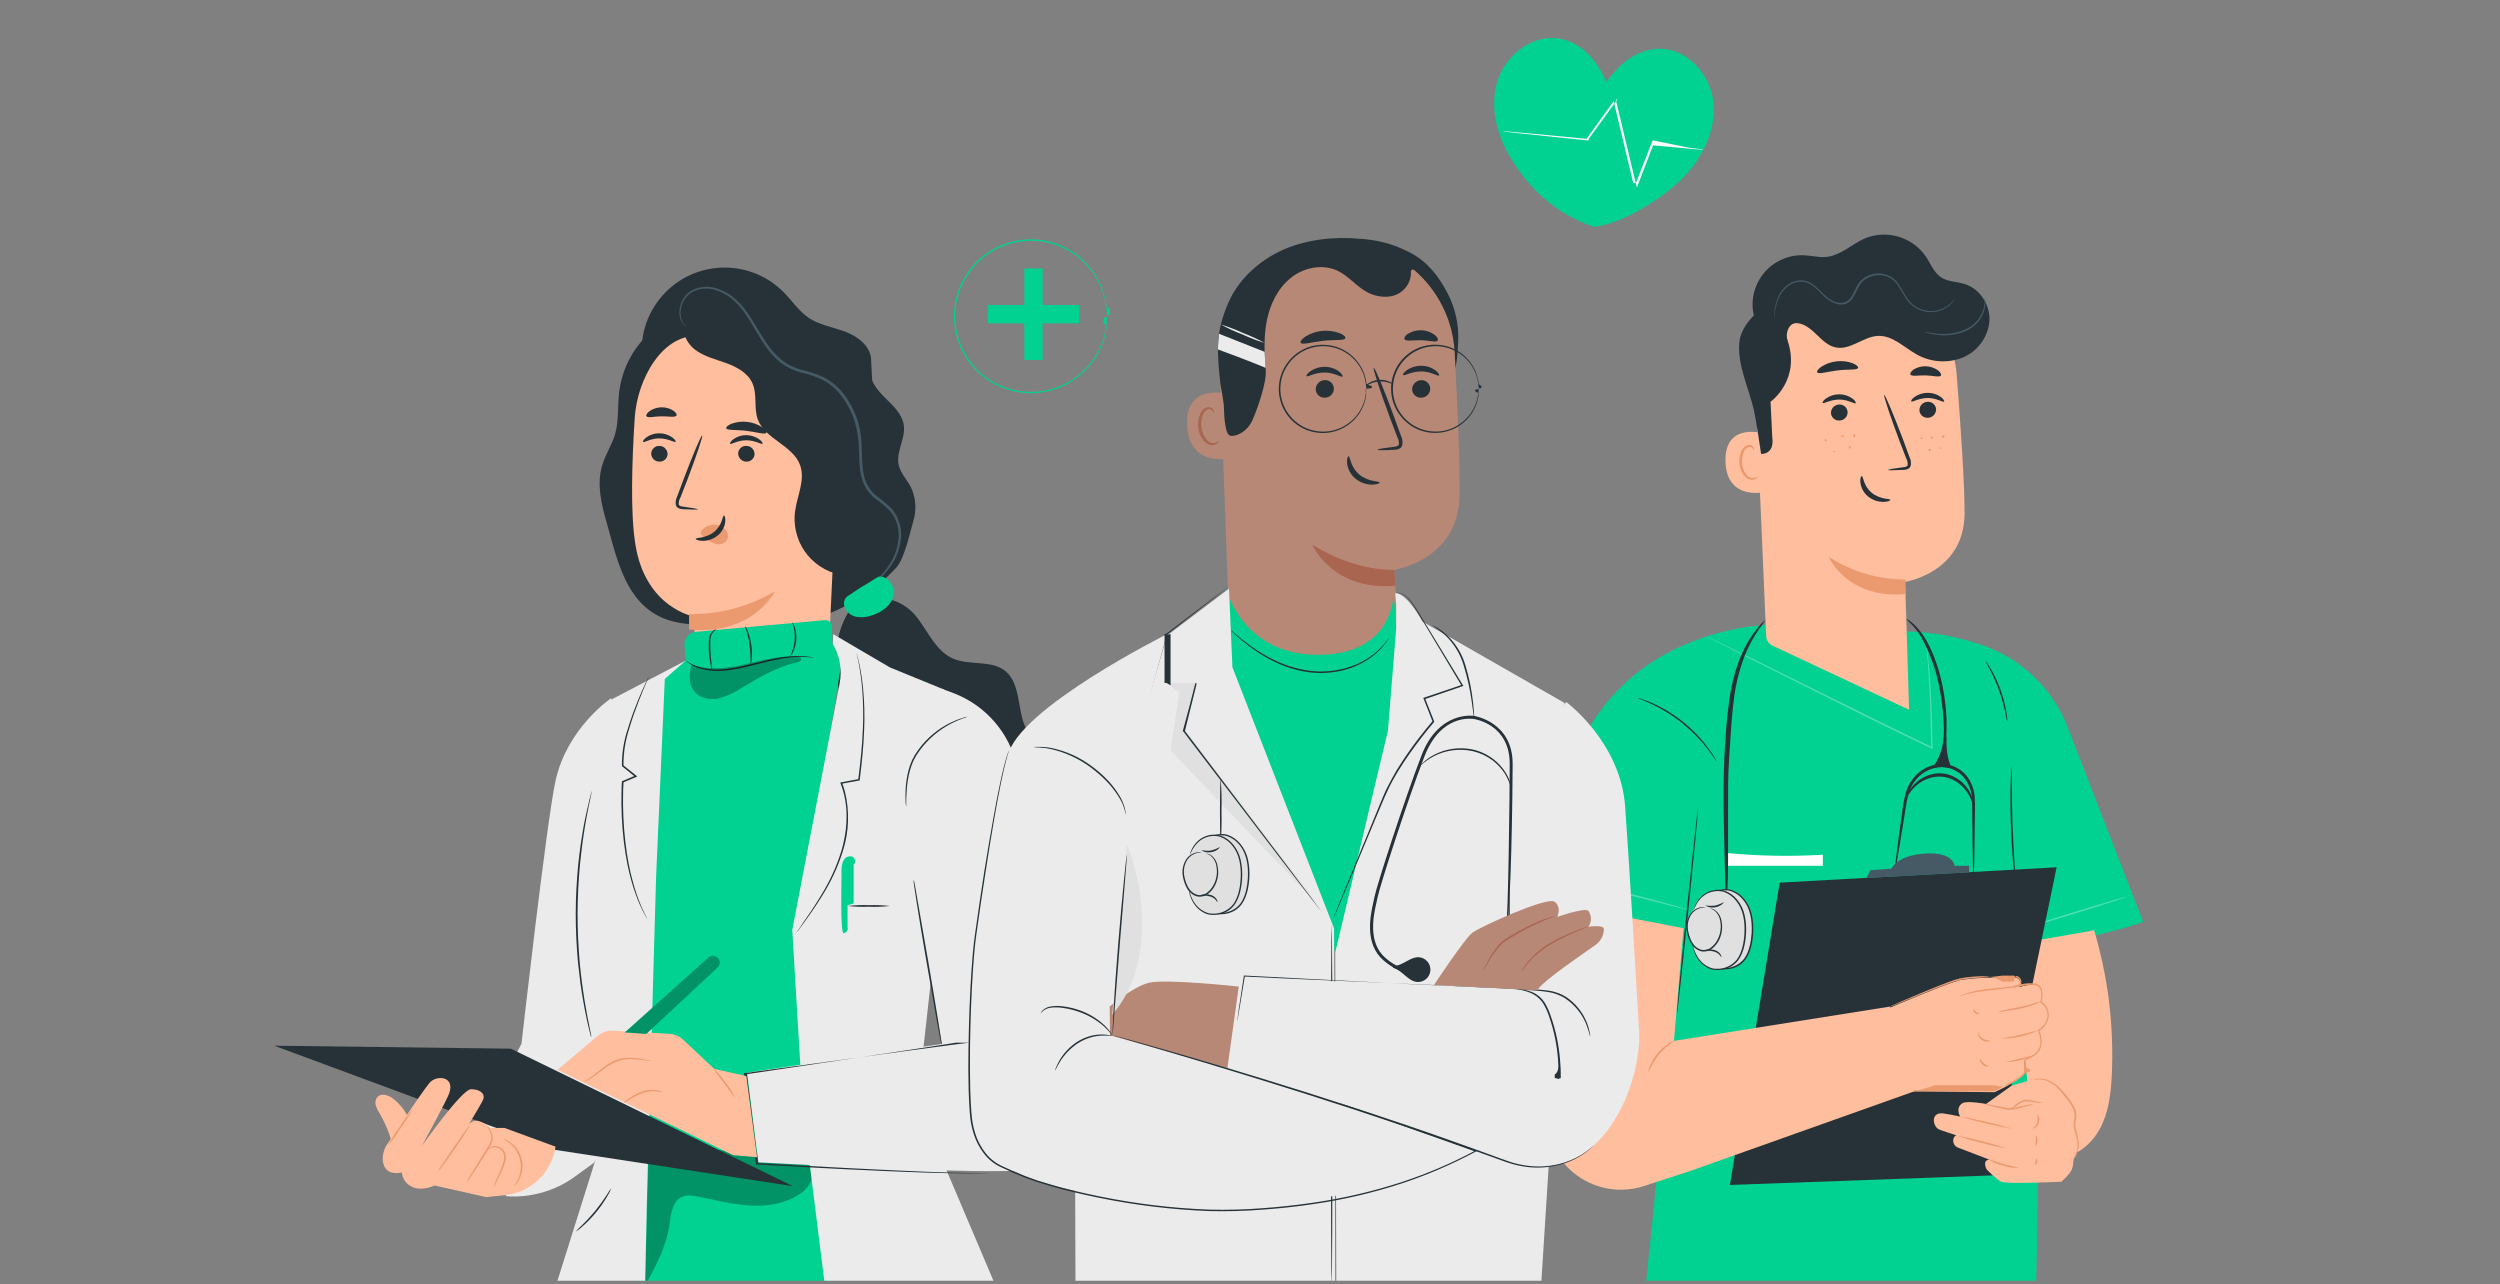 <?xml version="1.0" encoding="UTF-8"?>
<svg id="Layer_1" data-name="Layer 1" xmlns="http://www.w3.org/2000/svg" xmlns:xlink="http://www.w3.org/1999/xlink" viewBox="0 0 512 263">
  <rect x="0" y="0" width="512" height="263" fill="#808080" stroke="none"/>
  <defs>
    <style>
      .cls-1 {
        fill: #aa6550;
      }

      .cls-1, .cls-2, .cls-3, .cls-4, .cls-5, .cls-6, .cls-7, .cls-8, .cls-9, .cls-10, .cls-11, .cls-12, .cls-13, .cls-14, .cls-15 {
        stroke-width: 0px;
      }

      .cls-2 {
        isolation: isolate;
        opacity: .7;
      }

      .cls-2, .cls-7 {
        fill: #fff;
      }

      .cls-4 {
        fill: #e0e0e0;
      }

      .cls-5 {
        fill: none;
      }

      .cls-16 {
        clip-path: url(#clippath-1);
      }

      .cls-6 {
        fill: #f7931e;
      }

      .cls-8 {
        fill: #fafafa;
      }

      .cls-9 {
        fill: #263238;
      }

      .cls-10 {
        fill: #01d191;
      }

      .cls-17 {
        clip-path: url(#clippath);
      }

      .cls-18 {
        opacity: .3;
      }

      .cls-11 {
        fill: #ebebeb;
      }

      .cls-12 {
        fill: #ffbe9d;
      }

      .cls-13 {
        fill: #eb996e;
      }

      .cls-14 {
        fill: #455a64;
      }

      .cls-15 {
        fill: #b78876;
      }
    </style>
    <clipPath id="clippath">
      <rect class="cls-5" x="0" y="-287.28" width="512" height="261.57" rx="42.76" ry="42.76"/>
    </clipPath>
    <clipPath id="clippath-1">
      <rect class="cls-5" x="0" y=".72" width="512" height="261.57" rx="42.76" ry="42.76"/>
    </clipPath>
  </defs>
  <g class="cls-17">
    <g id="freepik--background-simple--inject-32">
      <path class="cls-6" d="m211.93-273.59c29.78-7.92,63.75-7.84,92.72,4.54,9.98,4.31,19.55,9.5,28.6,15.51,69,45.49,71.62,113.19,59.58,145.99-6.89,18.76-25.71,29.99-41.72,40.14-14.17,8.98-39.04,19.77-45.55,36.62-8.79,22.73-20.89,54.54-58.09,43.28C210.28,1.23,181.31-10.03,151.87-62.69c-29.43-52.66-40.5-89.45-33.4-123.1,9.58-45.38,49-76.01,93.46-87.81Z"/>
      <path class="cls-2" d="m211.93-273.59c29.78-7.92,63.75-7.84,92.72,4.54,9.98,4.31,19.55,9.5,28.6,15.51,69,45.49,71.62,113.19,59.58,145.99-6.89,18.76-25.71,29.99-41.72,40.14-14.17,8.98-39.04,19.77-45.55,36.62-8.79,22.73-20.89,54.54-58.09,43.28C210.28,1.23,181.31-10.03,151.87-62.69c-29.43-52.66-40.5-89.45-33.4-123.1,9.58-45.38,49-76.01,93.46-87.81Z"/>
    </g>
  </g>
  <g class="cls-16">
    <g>
      <g id="freepik--Icons--inject-9">
        <path class="cls-10" d="m350.88,20.71c-.68-5.55-5.38-10.73-10.98-10.73-3.3,0-6.44,1.72-8.69,4.13-.8.82-1.54,1.69-2.21,2.62-.47-1.04-1.02-2.04-1.65-3-1.74-2.81-4.47-5.12-7.71-5.77-5.48-1.1-11.1,3.05-12.87,8.36-1.77,5.31-.3,11.26,2.61,16.04,2.91,4.78,7.91,11.02,17.11,14.12,6.34-.82,14.87-6.45,18.66-10.56,3.79-4.11,6.4-9.66,5.74-15.21Z"/>
        <path class="cls-8" d="m348.84,30.67c-.06,0-.12,0-.18,0l-.54-.04-2.07-.17-7.6-.7.14-.08c-.92,2.39-1.99,5.19-3.17,8.24l-.19.49-.13-.52c-.97-4.01-2.05-8.5-3.17-13.23-.35-1.46-.7-2.91-1.03-4.32l.32.06-5.8,7.98-.06.37h-.37l-12.49-1.3-3.55-.39-.94-.12c-.11,0-.22-.03-.32-.06.11-.01.22-.01.33,0l.94.07,3.55.31,12.5,1.18-.14.06,5.4-7.48.21-.3.08.36c.32,1.32.64,2.66.97,4.03l2.96,12.38h.54c1.26-3.21,2.41-6.14,3.39-8.64l.03-.1h.02l7.6,1.53,2.06.24.54.07c.05.01.1.04.15.06Z"/>
        <rect class="cls-10" x="209.78" y="54.98" width="3.75" height="18.73"/>
        <rect class="cls-10" x="202.29" y="62.47" width="18.73" height="3.75"/>
        <path class="cls-10" d="m226.74,64.77c-.02-.08-.03-.17-.03-.25,0-.18-.03-.43-.05-.74,0-.16,0-.35-.04-.55s-.06-.42-.1-.63c-.07-.54-.18-1.08-.33-1.61-.37-1.46-.95-2.85-1.74-4.13-3.81-6.39-11.63-9.16-18.61-6.61-.69.25-1.37.54-2.02.89-.66.36-1.3.77-1.9,1.22-.62.46-1.2.96-1.76,1.49-.54.56-1.05,1.16-1.51,1.79-.96,1.29-1.71,2.73-2.21,4.26-1.06,3.17-1.06,6.6,0,9.77.5,1.53,1.25,2.97,2.21,4.26.46.63.97,1.23,1.51,1.79.55.54,1.14,1.04,1.76,1.5.6.45,1.24.86,1.9,1.22.65.34,1.33.64,2.02.89,6.98,2.53,14.79-.23,18.61-6.6.79-1.28,1.37-2.68,1.74-4.14.15-.53.26-1.06.33-1.6.04-.24.08-.46.1-.63s0-.38.04-.55c0-.32.04-.56.05-.74,0-.09.02-.17.03-.25,0,.08,0,.17-.73.25v1.29c.73.2.67.42.65.63-.06.55-.16,1.09-.3,1.62-.35,1.48-.93,2.9-1.7,4.2-2.31,3.9-6.19,6.62-10.65,7.45-2.76.51-5.6.28-8.24-.67-.71-.26-1.39-.56-2.06-.9-1.36-.75-2.62-1.68-3.73-2.76-.56-.57-1.07-1.18-1.55-1.83-.99-1.32-1.75-2.79-2.26-4.35-.52-1.61-.8-3.29-.82-4.99.02-1.69.3-3.37.82-4.98.51-1.56,1.28-3.03,2.26-4.35.47-.64.99-1.26,1.55-1.83.56-.54,1.16-1.05,1.79-1.51,3.51-2.59,7.95-3.61,12.24-2.81,4.44.85,8.29,3.57,10.59,7.46.78,1.3,1.35,2.72,1.7,4.2.14.54.24,1.08.3,1.63,0,.23.07.46.66.63v1.29c-.55.09-.53.18-.52.28Z"/>
      </g>
      <g id="freepik--character-3--inject-9">
        <path class="cls-10" d="m419.74,193.92s18.54-4.44,19.16-5.2l-15.25-39.29c-3-8.18-9.54-14.55-17.79-17.34-5.78-2.01-11.89-2.96-18.01-2.78l-25.75-1.36c-7.09.44-14.01,2.35-20.32,5.62-8.66,4.51-15.42,11.97-19.07,21.02l-11.55,28.84,29.15,6.09,1.11,30.99-4.39,42.95h79.98l1.25-67.96h0l1.48-1.57Z"/>
        <g class="cls-18">
          <path class="cls-7" d="m435.72,183.59c0,.09-4.78,1.66-10.77,3.5-5.99,1.84-10.82,3.28-10.84,3.17s4.78-1.66,10.77-3.51c6-1.85,10.82-3.25,10.84-3.16Z"/>
        </g>
        <path class="cls-9" d="m351.58,155.97c-.19-.21-.35-.44-.49-.68-.29-.44-.74-1.08-1.32-1.84-.68-.88-1.41-1.73-2.19-2.53-.95-.99-1.96-1.92-3.02-2.79-1.07-.86-2.2-1.65-3.37-2.37-.96-.58-1.95-1.11-2.96-1.59-.86-.41-1.58-.72-2.08-.91-.27-.08-.53-.2-.77-.34.28.05.55.12.81.22.72.24,1.43.51,2.13.82,1.04.46,2.05.97,3.02,1.55,1.19.72,2.32,1.51,3.41,2.37,1.07.88,2.09,1.83,3.04,2.84.77.83,1.49,1.71,2.15,2.62.46.61.88,1.24,1.27,1.9.15.23.27.48.37.74Z"/>
        <path class="cls-9" d="m347.78,165.35c.09,0-.81,9.47-2.01,21.13-1.2,11.66-2.24,21.11-2.33,21.1s.8-9.47,2.01-21.13c1.2-11.66,2.26-21.11,2.33-21.1Z"/>
        <path class="cls-9" d="m411.09,147.84c-.17-.63-.31-1.26-.41-1.9-.32-1.54-.75-3.05-1.27-4.54-.54-1.48-1.17-2.93-1.9-4.32-.33-.56-.63-1.15-.9-1.74,0,0,.14.13.34.41s.46.7.77,1.22c.79,1.38,1.46,2.83,2,4.32.54,1.5.94,3.04,1.2,4.61.1.6.15,1.09.18,1.43.02.17.02.34,0,.51Z"/>
        <path class="cls-9" d="m412.81,180.89c-.08-.31-.13-.62-.15-.93-.08-.6-.18-1.47-.29-2.53-.21-2.15-.43-5.15-.54-8.45-.11-3.3-.11-6.31-.05-8.47.03-1.08.06-1.96.1-2.53,0-.32.03-.63.1-.94.04.31.05.62.04.94v2.55c0,2.16.03,5.15.15,8.45s.3,6.28.45,8.44c.07,1.03.13,1.9.18,2.53.04.31.05.63.03.94Z"/>
        <path class="cls-7" d="m373.32,175.05c-6.66.39-13.34.27-19.97-.38v2.65h19.97v-2.27Z"/>
        <g class="cls-18">
          <path class="cls-7" d="m394.44,131.54c.04.13.07.26.08.4l.18,1.17c.13,1.03.3,2.53.45,4.44.3,3.8.57,9.22.63,15.61v.24l-.22-.1c-4.04-1.97-8.57-4.11-13.31-6.47l-23.05-11.53-6.97-3.53-1.9-.97-.48-.27c-.06-.02-.11-.06-.16-.1.06.01.12.04.18.07l.5.23,1.9.92,7.01,3.43,23.12,11.45c4.71,2.36,9.24,4.51,13.31,6.49l-.22.13c-.07-6.38-.29-11.79-.54-15.6-.11-1.9-.27-3.4-.36-4.44-.06-.49-.1-.89-.13-1.17-.01-.13-.02-.27-.01-.4Z"/>
        </g>
        <g class="cls-18">
          <path class="cls-7" d="m345.53,186.29c-.11,0-.23-.02-.34-.06l-.94-.22-3.47-.88c-2.93-.75-6.97-1.77-11.45-2.86-4.47-1.08-8.54-2.02-11.49-2.69l-3.49-.8-.94-.23c-.11-.02-.22-.06-.32-.1.11-.02.22-.02.34,0l.96.17c.83.15,2.03.39,3.51.7,2.96.63,7.03,1.51,11.51,2.6s8.52,2.15,11.41,2.95c1.46.41,2.64.74,3.44.98l.93.29c.12.04.23.09.34.15Z"/>
        </g>
        <path class="cls-9" d="m390.41,126.75c0-.1,1.74.82,3.42,3.31s3.21,6.34,4.07,10.77c.4,2.09.65,4.21.74,6.34,0,.98.04,1.9,0,2.77s-.06,1.67-.13,2.41-.15,1.39-.22,1.98-.18,1.07-.25,1.48c-.04.44-.14.86-.3,1.27-.04-.42-.02-.85.05-1.27l.13-1.48c.04-.59.08-1.27.11-1.97s0-1.53.06-2.38-.04-1.77-.08-2.73c-.13-2.08-.39-4.16-.78-6.21-.66-3.73-1.95-7.32-3.8-10.63-.6-.98-1.3-1.88-2.11-2.69-.33-.3-.63-.62-.93-.96Z"/>
        <path class="cls-9" d="m361.59,126.93c-.39.67-.84,1.31-1.34,1.9-1.21,1.74-2.21,3.61-2.98,5.58-1.11,2.93-1.85,5.99-2.21,9.11-.46,3.51-.63,7.44-.92,11.55-.29,4.11-.22,8.03-.23,11.6,0,3.57,0,6.79,0,9.51s-.07,4.9-.15,6.41c0,.79-.07,1.57-.23,2.34-.13-.78-.19-1.56-.15-2.35-.04-1.54-.1-3.72-.16-6.4s-.16-5.92-.21-9.51-.06-7.52.15-11.66.48-8.05,1-11.62c.41-3.18,1.24-6.29,2.47-9.25.85-1.99,1.97-3.85,3.33-5.53.47-.63,1.02-1.19,1.63-1.67Z"/>
        <path class="cls-9" d="m404.2,179.9c-.1-.69-.15-1.39-.13-2.09-.04-1.35-.07-3.3-.1-5.7,0-1.21,0-2.53-.04-3.94s0-2.94-.08-4.5c-.04-1.61-.61-3.17-1.62-4.44-1.12-1.3-2.73-2.06-4.44-2.12-1.73,0-3.39.65-4.67,1.81-1.18,1.1-2,2.54-2.36,4.11-.39,1.51-.56,3.02-.79,4.44l-.63,3.89c-.38,2.38-.7,4.3-.94,5.63-.09.7-.23,1.38-.43,2.05,0-.7.06-1.4.18-2.09.16-1.34.41-3.27.73-5.66.16-1.2.35-2.5.54-3.9s.35-2.91.75-4.49c.37-1.7,1.26-3.25,2.53-4.44,1.38-1.27,3.19-1.98,5.06-2,1.91.05,3.7.9,4.94,2.35,1.09,1.37,1.7,3.06,1.74,4.8.1,1.62,0,3.12,0,4.54s-.03,2.74-.05,3.94c0,2.41-.07,4.36-.11,5.7.03.7,0,1.4-.09,2.1Z"/>
        <path class="cls-9" d="m398.09,150.93c-.21,2.22-.92,4.71-2.46,6.34,1.35-.29,2.75-.27,4.09.08-.96-1.9-1.12-4.25-1.09-6.39"/>
        <path class="cls-9" d="m404.22,165.35c-.12,0-.19-1.06-1-2.53-.47-.84-1.1-1.59-1.84-2.21-.9-.75-1.97-1.26-3.12-1.48-1.16-.19-2.34-.07-3.43.34-.91.33-1.74.84-2.45,1.48-1.23,1.12-1.64,2.13-1.74,2.07s.19-1.12,1.42-2.41c.72-.74,1.58-1.32,2.53-1.71,1.19-.49,2.49-.64,3.76-.43,1.26.24,2.44.82,3.4,1.67.78.68,1.42,1.52,1.86,2.45.78,1.62.67,2.76.61,2.75Z"/>
        <path class="cls-12" d="m421.18,237.14c3.8,0,7.15-2.72,8.92-6.05s2.23-7.2,2.4-10.97c.46-10-.76-20-3.62-29.59l-16.53,2.88,4.51,44.54,4.32-.82Z"/>
        <polygon class="cls-9" points="354.29 242.68 408.14 240.72 421.2 177.62 364.48 180.77 354.29 242.68"/>
        <path class="cls-14" d="m382.26,179.82l.81-1.61,4.3-.31s1.09-2.82,7.24-3.11c5.5-.25,5.7,2.53,5.7,2.53h2.97v1.35l-21.01,1.15Z"/>
        <path class="cls-12" d="m412.01,222.34l4.08-1.19c.77-.23,1.58-.26,2.36-.11h0c.96.19,1.84.65,2.53,1.34,1.35,1.33,3.53,3.53,3.84,4.19.46.96.46,2.62,0,3.23s1,3.76.82,4.8c-.1.89-.37,1.75-.82,2.53-.37.44,0,1.93-.91,3.06-.52.66-1.1,1.27-1.73,1.83,0,0-11.22.53-12.31,0s-3.01-2.53-3.01-2.53c0,0-1-1.83.54-2.01l-6.38-2.44c-.77-.28-1.18-1.12-.93-1.9.09-.28.3-.51.56-.63,0,0-2.86-.91-3.53-1.2-1.32-.58-1.83-3.66.92-3.27,1.44.21,3.4.63,3.4.63,0,0-1.05-1.7.42-2.71.89-.63,4.88.13,4.88.13l5.25-3.75h0Z"/>
        <path class="cls-13" d="m413.45,239.18c-1.13.03-2.25-.13-3.31-.49-1.1-.25-2.14-.72-3.05-1.38.04-.08,1.38.58,3.17,1.06s3.21.74,3.2.81Z"/>
        <path class="cls-13" d="m411.01,235.19c-1.76-.28-3.49-.67-5.2-1.16-1.74-.38-3.45-.88-5.12-1.48,3.49.67,6.94,1.55,10.32,2.64h0Z"/>
        <path class="cls-13" d="m412.35,231.22c-3.76-.65-7.47-1.52-11.13-2.6,3.76.65,7.47,1.52,11.13,2.6Z"/>
        <path class="cls-13" d="m416.49,226.11c-.46.2-.94.36-1.44.46l-1.58.41-.94.23c-.35.09-.72.12-1.08.1-.36-.03-.71-.08-1.05-.17l-.94-.22-1.58-.38c-.5-.09-.98-.24-1.45-.44.5.01,1.01.08,1.5.21l1.61.31c.64.15,1.29.27,1.95.35.64-.01,1.28-.11,1.9-.3l1.6-.34c.49-.13,1-.21,1.51-.23Z"/>
        <path class="cls-13" d="m417.21,228.26s.19.11.31.42c.16.4.18.85.04,1.27-.13.41-.39.77-.75,1.01-.27.18-.48.2-.49.16s.63-.43.93-1.27c.11-.53.1-1.07-.04-1.59Z"/>
        <path class="cls-13" d="m416.98,232.6c.08-.04.33.41.29,1.03s-.33,1.04-.41.99.05-.47.08-1.01-.06-.98.04-1.01Z"/>
        <path class="cls-13" d="m417.04,237.3c.08-.03.25.27.17.67s-.35.63-.42.55.04-.3.1-.63.06-.56.15-.59Z"/>
        <path class="cls-13" d="m418.27,225.86c-.36.04-.72.02-1.08-.05l-1.15-.15c-.45-.09-.92-.12-1.38-.07-.44.1-.85.29-1.22.55-.35.23-.63.5-.96.67-.3.22-.66.35-1.03.35,0-.06.39-.16.91-.55.63-.63,1.41-1.09,2.26-1.35.26-.03.52-.03.77,0,.26,0,.47.08.69.11l1.15.22c.36.04.71.13,1.04.27Z"/>
        <path class="cls-13" d="m424.74,237.34c.08-.27.17-.53.29-.78.52-1.2.59-2.55.21-3.8-.13-.56-.39-1.12-.53-1.78-.08-.69-.04-1.4.14-2.07.07-.7-.05-1.41-.37-2.03-.32-.64-.71-1.25-1.17-1.81-.44-.55-.86-1.09-1.27-1.57-.72-.88-1.62-1.59-2.66-2.07-.7-.31-1.47-.43-2.23-.34-.53.08-.81.22-.82.19s.06-.05.2-.12c.2-.09.42-.15.63-.2.79-.14,1.6-.05,2.34.25,1.08.47,2.04,1.19,2.79,2.09.44.49.87,1.02,1.32,1.57.47.59.88,1.22,1.21,1.9.34.69.48,1.46.39,2.22-.17.64-.22,1.31-.16,1.97.12.63.37,1.2.49,1.77.14.53.21,1.08.21,1.63-.03.79-.22,1.57-.56,2.28-.12.26-.27.49-.45.71Z"/>
        <path class="cls-12" d="m387.04,206.15l-44.21,7.02,1.96-23.07-24.59-4.75-2.99,34.16-.52,7.83c-.35,5.31,2.08,10.41,6.42,13.49h0c3.94,2.8,8.98,3.57,13.57,2.08l9.51-3.1,46.34-16.48"/>
        <path class="cls-12" d="m413.8,201.64c.12-.69-.35-1.34-1.04-1.46-.07-.01-.15-.02-.23-.02-2.49,0-9.22,0-11.6.7-2.94.83-13.9,5.53-13.9,5.53l4.65,17.11,16.81.18s6.14-2.82,6.22-4.04c0-.76-.06-1.53-.15-2.29l1.86-.99c2.76-1.75.99-5.11.99-5.11,0,0,1.9-1.06,2-2.99.09-1.15-.48-2.25-1.48-2.83,0,0,.76-2.71-.63-3.44s-3.8.2-3.8.2c.16-.14.27-.33.31-.55Z"/>
        <path class="cls-13" d="m414.77,201.65c-.16.09-.34.15-.52.18-.34.1-.84.2-1.45.31-1.27.22-2.95.41-4.85.63-1.61.15-3.22.39-4.8.74-1.21.28-1.9.63-1.9.63.14-.12.29-.22.46-.3.45-.22.91-.4,1.39-.54,1.58-.41,3.19-.69,4.82-.84,1.9-.2,3.62-.35,4.85-.51s1.98-.36,2-.32Z"/>
        <path class="cls-13" d="m417.93,205.09c-.36.26-.76.47-1.19.6-.99.38-2.02.68-3.06.89-1.22.25-2.33.42-3.17.53-.43.09-.87.12-1.31.1,0-.11,1.96-.46,4.39-.95,1.03-.21,2.05-.47,3.05-.79.42-.17.85-.3,1.29-.39Z"/>
        <path class="cls-13" d="m417.42,211.04c-2.31,1.07-4.83,1.64-7.38,1.67,0-.1,1.67-.31,3.7-.77,2.03-.46,3.68-.99,3.68-.9Z"/>
        <path class="cls-13" d="m416.42,216.13c-1.77.9-3.72,1.37-5.7,1.38,1.9-.45,3.81-.9,5.7-1.38Z"/>
        <path class="cls-13" d="m407.65,213.12s-.17.15-.51.18c-.45.04-.9-.09-1.27-.35-.37-.26-.64-.65-.75-1.08-.08-.34-.04-.54,0-.54s.18.82.94,1.36c.49.27,1.04.43,1.6.44Z"/>
        <path class="cls-13" d="m407.28,218.4c0,.09-.63.13-1.24-.39s-.63-1.19-.53-1.18.26.51.75.93,1.01.54,1.01.63Z"/>
        <path class="cls-13" d="m405.38,207.61c.04.09-.42.23-.86-.1s-.42-.81-.32-.8.2.31.52.54.61.27.66.35Z"/>
        <path class="cls-13" d="m387.04,206.15l.13-.08.4-.18,1.56-.69c1.37-.59,3.35-1.44,5.87-2.48,1.27-.51,2.64-1.07,4.16-1.64.78-.31,1.59-.56,2.41-.75.88-.16,1.78-.27,2.67-.33,1.84-.15,3.8-.21,5.82,1.03h2.33c.29-1.28.58-1.22.84-1.09.57.28.87.91.72,1.53-.04.09-.11.17-.19.22l-.19.12-.38.18c-.26.11-.53.2-.8.28-.09.02-.17-.03-.2-.11-.02-.08.03-.17.11-.2,0,0,0,0,0,0,.69-.2,1.39-.36,2.09-.47.73-.13,1.48-.16,2.22-.08.4.04.78.21,1.09.47.29.29.47.67.54,1.07.11.77.06,1.56-.15,2.31l-.08-.2c.36.21.68.49.93.82.64.86.82,1.98.48,3-.35.96-1.02,1.78-1.9,2.3l.06-.22c.46.9.64,1.92.53,2.93-.14,1-.72,1.87-1.58,2.4h0l-1.85.99.08-.16c.04.44.09.89.12,1.32,0,.22.88.63.88.63v.34s-.91.25-.98.36c-.27.35-.59.66-.96.91-.34.25-.7.48-1.05.7-1.35.8-2.75,1.53-4.18.87h-12.29l-3.38,1.06-.89-.03c-.1.01-.2.01-.3,0,.1,0,.3.22.3.22h16.51-.06c1.42-.81,2.8-1.54,4.14-2.34.34-.21.69-.44,1.02-.68.34-.23.63-.51.87-.83.05-.07,0-.22,0-.22v-.94c.07-.43.03-.87-.02-1.31,0-.06.02-.12.08-.15l1.85-1h0c.78-.47,1.31-1.27,1.44-2.17.09-.94-.08-1.89-.51-2.73-.04-.08,0-.17.07-.22.82-.48,1.44-1.23,1.77-2.12.3-.92.14-1.92-.44-2.7-.22-.29-.5-.54-.82-.72-.07-.04-.1-.12-.08-.19.19-.7.24-1.44.14-2.16-.08-.7-.65-1.23-1.36-1.27-.71-.08-1.42-.05-2.12.08-.69.1-1.38.25-2.05.45l-.08-.31c.26-.07.5-.15.75-.25.12-.05.25-.11.35-.16s.22-.17.26-.16c.02-.23-.01-.46-.1-.67-.11-.21-.28-.38-.49-.49-.21-.11-.45-.16-.69-.44h-2.32c-2.03.3-3.97.38-5.8.51-.89.06-1.77.16-2.64.31-.81.18-1.6.42-2.38.72-1.51.55-2.9,1.1-4.16,1.6l-5.9,2.39-1.58.63-.41.16-.23.03Z"/>
        <path class="cls-13" d="m343.01,213.12c-1.2.8-2.3,1.75-3.26,2.82-.88,1.15-1.61,2.4-2.18,3.73.03-.44.14-.87.33-1.27.78-1.96,2.16-3.62,3.95-4.75.35-.24.75-.42,1.17-.53Z"/>
        <path class="cls-12" d="m400.74,76.81c-.91-11.6-10.58-20.56-22.22-20.58h-1.16c-12.47.7-18.85,11.69-17.8,24.14l2.15,49.91c.03.83.52,1.57,1.27,1.94l28,13.14-.81-26.19s12-1.84,12.17-13.83c.05-5.79-.76-17.73-1.6-28.52Z"/>
        <path class="cls-13" d="m390.24,118.69c-5.57,0-11.02-1.61-15.7-4.63,0,0,3.68,8.63,15.64,7.6l.06-2.98Z"/>
        <path class="cls-9" d="m396.51,83.84c0,.93-.73,1.69-1.65,1.72-.9.07-1.68-.59-1.76-1.49,0-.02,0-.04,0-.06-.01-.93.72-1.69,1.65-1.72.9-.07,1.69.6,1.77,1.51,0,.01,0,.03,0,.04Z"/>
        <path class="cls-9" d="m398.16,82.25c-.22.22-1.51-.74-3.35-.74s-3.17.93-3.39.7c-.1-.1.11-.5.7-.93.8-.55,1.75-.84,2.72-.83.96,0,1.89.3,2.67.87.56.43.75.84.65.94Z"/>
        <path class="cls-9" d="m378.39,84.4c.01.93-.72,1.7-1.65,1.72-.9.07-1.69-.6-1.76-1.5,0-.02,0-.03,0-.05,0-.93.73-1.69,1.65-1.72.9-.07,1.69.6,1.76,1.5,0,.02,0,.03,0,.05Z"/>
        <path class="cls-9" d="m380.03,82.57c-.21.22-1.51-.74-3.35-.74s-3.17.92-3.4.69c-.1-.1.12-.5.71-.93.8-.55,1.75-.85,2.72-.84.96,0,1.89.31,2.66.87.58.42.77.83.65.94Z"/>
        <path class="cls-9" d="m386.71,96.23c0-.1,1.13-.3,2.99-.53.47-.05.92-.14.99-.46.04-.49-.07-.97-.31-1.39l-1.38-3.59c-1.9-5.07-3.31-9.3-3.11-9.37s1.9,4,3.85,9.11l1.32,3.61c.3.57.38,1.22.24,1.84-.14.34-.43.59-.78.68-.26.07-.53.11-.8.11-1.86.1-3.02.1-3.03,0Z"/>
        <path class="cls-9" d="m381.3,97.5c.3,0,.3,1.98,2.01,3.4,1.71,1.43,3.83,1.2,3.85,1.48,0,.13-.48.39-1.38.41-1.17.02-2.31-.38-3.22-1.13-.87-.71-1.42-1.74-1.55-2.85-.1-.84.13-1.33.29-1.32Z"/>
        <path class="cls-9" d="m380.54,75.34c-.18.5-2.02.26-4.18.52-2.16.26-3.91.84-4.2.39-.13-.22.18-.69.89-1.17.94-.6,2-.97,3.11-1.08,1.11-.13,2.23,0,3.27.39.79.32,1.19.72,1.12.95Z"/>
        <path class="cls-9" d="m397.49,76.92c-.33.41-1.6,0-3.12-.04-1.53-.04-2.81.27-3.11-.16-.13-.21.08-.63.63-1.03,1.55-.96,3.53-.9,5.02.16.54.43.72.86.58,1.07Z"/>
        <path class="cls-12" d="m361.36,88.82c-.2-.09-8.24-2.45-7.98,5.75.25,8.2,8.42,6.25,8.43,6.02s-.44-11.77-.44-11.77Z"/>
        <path class="cls-13" d="m359.93,97.56s-.14.1-.38.22c-.33.16-.72.18-1.06.06-.87-.3-1.65-1.65-1.73-3.12-.04-.7.07-1.4.34-2.05.14-.53.53-.95,1.05-1.13.33-.1.69.05.86.36.11.23.07.39.11.41s.18-.14.1-.48c-.06-.2-.18-.38-.34-.51-.23-.16-.51-.23-.79-.18-.68.15-1.23.65-1.46,1.31-.33.72-.47,1.51-.42,2.3.1,1.65.99,3.17,2.19,3.48.44.11.9.01,1.27-.26.28-.18.32-.39.29-.41Z"/>
        <path class="cls-9" d="m366.73,64.46l34.17.75c-1.16-2.32-2.89-4.32-5.02-5.8-4.44-3.44-9.86-5.39-15.48-5.57-5.57-.1-16.92,6.69-20.96,10.53-3.23,3.07-3.21,5.74-3.21,5.74-.51,4.44,1.96,9.47,2.95,13.82.51,2.24,1.49,9.03,1.49,9.03h0c1.9,0,2.58-1.5,2.29-3.37l-.35-7.31s6.4-4.55,3.37-12.88c-.47-.67-1.51-3.71.74-4.95Z"/>
        <path class="cls-13" d="m373.91,90.38c-.12,0-.21-.09-.22-.2h0c-.03-.11.04-.23.15-.26.12-.02.23.07.25.18.04.11-.03.23-.14.27-.01,0-.03,0-.04,0Z"/>
        <path class="cls-13" d="m377.44,89.59c-.11,0-.22-.07-.25-.21-.03-.12.03-.25.15-.29.13,0,.24.09.25.22.04.12-.03.25-.15.29Z"/>
        <path class="cls-13" d="m379.81,89.54c-.11,0-.22-.12-.25-.3s.05-.34.16-.35.22.12.24.3-.05.35-.16.35Z"/>
        <path class="cls-13" d="m375.64,92.59c-.11,0-.2-.06-.2-.13s.1-.13.2-.13.2.06.2.13-.09.13-.2.13Z"/>
        <path class="cls-13" d="m378.87,91.85c-.13.01-.24-.08-.25-.21-.01-.13.08-.24.21-.25h0c.12,0,.22.09.22.21h0c.02.12-.07.23-.18.25Z"/>
        <path class="cls-13" d="m395.67,89.88c-.11.02-.22-.06-.24-.17,0,0,0,0,0-.01-.03-.12.04-.23.15-.27.12-.02.23.07.25.18.03.11-.04.23-.15.26,0,0,0,0,0,0Z"/>
        <path class="cls-13" d="m398.07,89.66c-.14.04-.28-.03-.33-.17-.04-.14.03-.28.17-.33.14-.04.28.03.33.17,0,.02,0,.04.01.06.02.12-.05.24-.18.27Z"/>
        <path class="cls-13" d="m393.55,89.93c-.1.02-.2-.03-.23-.13-.02-.11.05-.22.16-.24s.22.05.24.16c.01.1-.06.2-.16.22Z"/>
        <path class="cls-13" d="m395.33,92.34c-.11.07-.26.04-.33-.07-.07-.11-.04-.26.07-.33.11-.07.26-.04.33.07,0,.01.01.02.02.04.06.11.02.24-.09.3Z"/>
        <path class="cls-13" d="m397.37,91.93c-.1-.02-.17-.11-.15-.22.05-.1.18-.14.28-.08.07.04.11.11.11.19-.04.09-.14.14-.24.11Z"/>
        <path class="cls-9" d="m359.23,64.83c-1.36-5.41,1.92-10.9,7.33-12.26.9-.23,1.83-.33,2.76-.3,1.6.06,3.17.51,4.77.34,2.96-.32,5.24-2.69,7.98-3.85,4.46-1.74,9.52-.22,12.29,3.69,1.04,1.55,1.72,3.47,3.31,4.44,1.38.84,3.11.77,4.66,1.27,3.13.94,5.27,4.26,5.11,7.53-.27,3.33-2.37,6.24-5.46,7.53-3.08,1.23-6.55,1-9.44-.63-2.58-1.44-4.89-3.88-7.84-3.8-3.05.09-5.7,2.97-8.72,2.37-1.57-.31-2.78-1.52-3.94-2.64s-2.47-2.25-4.07-2.34c-1.6-.1-2.43,2.1-1.86,3.6l-6.89-4.94"/>
        <path class="cls-14" d="m400.61,60.87s-.04.08-.06.12c-.06.11-.12.22-.2.33-.28.41-.61.79-.98,1.12-.6.52-1.29.92-2.03,1.18-1,.34-2.07.4-3.1.18-1.26-.27-2.4-.92-3.27-1.86-.93-1.02-1.49-2.4-2.36-3.6-.42-.62-.99-1.14-1.65-1.5-.7-.35-1.48-.52-2.27-.5-.81.02-1.61.24-2.33.63-.73.41-1.32,1.02-1.71,1.76-.41.75-.71,1.58-1.2,2.31-.48.77-1.29,1.26-2.19,1.33-.84.01-1.67-.23-2.38-.68-.67-.42-1.28-.92-1.81-1.5-1.06-1.06-2.1-2.13-3.39-2.41-1.21-.23-2.46.06-3.43.8-.82.6-1.48,1.4-1.9,2.33-.32.7-.56,1.44-.71,2.2-.13.63-.18,1.12-.22,1.45-.01.17-.04.34-.08.51,0-.04,0-.09,0-.13v-.39c.03-.49.08-.98.17-1.47.12-.77.33-1.53.63-2.25.41-.97,1.07-1.81,1.9-2.45,1.03-.8,2.35-1.13,3.63-.88,1.4.3,2.48,1.41,3.54,2.47.52.55,1.12,1.04,1.76,1.44.66.42,1.42.65,2.21.63.8-.07,1.52-.51,1.94-1.19.46-.68.76-1.5,1.19-2.28.42-.8,1.06-1.46,1.84-1.9.76-.41,1.61-.64,2.48-.67.84-.02,1.67.17,2.42.55.7.39,1.3.93,1.76,1.6.89,1.27,1.43,2.61,2.31,3.6.83.91,1.92,1.55,3.12,1.81.99.23,2.02.18,2.99-.13.73-.24,1.41-.61,2.01-1.1.53-.42.99-.92,1.39-1.46Z"/>
        <path class="cls-14" d="m406.44,61.02c.08.2.13.42.14.63.05.62,0,1.24-.17,1.83-.24.89-.68,1.71-1.27,2.41-.74.85-1.66,1.53-2.7,1.97-1.89.77-3.95,1-5.96.67-.6-.08-1.2-.2-1.79-.35-.22-.04-.43-.11-.63-.22,0-.05.93.18,2.45.34,1.96.26,3.96,0,5.8-.74.99-.42,1.88-1.06,2.6-1.86.57-.67,1.01-1.44,1.27-2.28.22-.78.31-1.59.26-2.4Z"/>
        <path class="cls-4" d="m348.12,193.03c.13,1.29.63,2.53,1.43,3.55.74.96,2.22,1.9,3.42,1.82,1.84.09,3.59-.78,4.61-2.31,1.46-2.32,1.82-7.15.63-10.01-.8-1.96-2.62-3.8-4.74-3.85-2.79-.06-4.54,1.95-5.13,3.99"/>
        <path class="cls-9" d="m348.35,186.22c.09-.48.27-.95.52-1.37.27-.51.63-.97,1.05-1.38.56-.54,1.23-.93,1.97-1.15.43-.13.88-.2,1.32-.22.49-.03.98.04,1.45.19,1.02.36,1.92,1,2.59,1.86.75.92,1.27,2.01,1.52,3.17.27,1.23.36,2.5.29,3.76-.13,1.98-.52,3.96-1.62,5.47-.54.71-1.27,1.26-2.1,1.58-.75.3-1.56.44-2.38.4h0c-.6,0-1.18-.14-1.71-.42-.46-.24-.89-.54-1.27-.9-.6-.59-1.08-1.3-1.4-2.08-.21-.49-.36-1.01-.44-1.54-.02-.14-.03-.28-.04-.42-.01-.05-.01-.1,0-.15.12.7.34,1.39.63,2.04.34.74.82,1.42,1.41,1.98.38.34.81.62,1.27.84.49.25,1.03.38,1.58.37h0c1.63.08,3.2-.63,4.21-1.9,1.02-1.41,1.41-3.36,1.54-5.3.13-2.53-.29-5.03-1.71-6.72-.63-.81-1.48-1.43-2.44-1.79-.44-.15-.9-.21-1.36-.2-.43,0-.86.07-1.27.18-.71.2-1.36.57-1.9,1.07-.42.37-.79.81-1.08,1.29-.24.42-.45.86-.63,1.31Z"/>
        <path class="cls-4" d="m346.64,193.16c.13,1.29.63,2.53,1.43,3.55.74.96,2.22,1.9,3.42,1.82,1.84.09,3.59-.78,4.61-2.31,1.46-2.33,1.82-7.15.63-10.01-.8-1.97-2.61-3.8-4.73-3.85-2.43-.02-4.55,1.63-5.13,3.99"/>
        <path class="cls-9" d="m346.88,186.34c.09-.48.27-.94.52-1.36.27-.51.62-.98,1.05-1.38.89-.86,2.06-1.35,3.3-1.37.49-.03.98.04,1.45.19,1.02.36,1.92,1,2.59,1.86.75.92,1.27,2.01,1.52,3.17.27,1.23.36,2.5.28,3.76-.13,1.98-.51,3.95-1.62,5.47-.54.71-1.27,1.26-2.1,1.58-.75.3-1.56.44-2.38.4h0c-.6,0-1.18-.14-1.71-.42-.46-.23-.89-.54-1.27-.89-.6-.59-1.08-1.3-1.4-2.08-.21-.49-.36-1.01-.44-1.53-.02-.14-.03-.28-.04-.42-.01-.05-.01-.1,0-.15.12.7.34,1.39.63,2.03.34.75.81,1.42,1.41,1.99.38.34.81.62,1.27.84.49.25,1.03.38,1.58.37h0c1.63.08,3.2-.63,4.21-1.9,1.02-1.42,1.41-3.36,1.53-5.3.14-2.53-.28-5.03-1.71-6.72-.63-.81-1.47-1.43-2.43-1.79-.44-.15-.9-.21-1.36-.2-.43,0-.85.07-1.27.18-.71.2-1.36.57-1.9,1.07-.42.38-.78.82-1.06,1.3-.24.42-.45.85-.65,1.29Z"/>
        <path class="cls-4" d="m349.32,185.63c-1.44-.18-2.83.62-3.4,1.96-.52,1.33-.52,2.81,0,4.14.22.69.58,1.32,1.06,1.86.49.54,1.17.87,1.9.92,1.08-.05,2.06-.63,2.64-1.55.99-1.41,1.32-3.19.89-4.86-.29-1.1-1.1-2.22-2.23-2.26"/>
        <path class="cls-9" d="m350.15,186.06h.25c.24.03.48.11.69.23.76.5,1.28,1.29,1.45,2.18.3,1.3.16,2.66-.39,3.88-.32.72-.81,1.36-1.42,1.86-.67.58-1.58.8-2.45.59-.83-.27-1.53-.84-1.96-1.6-.39-.68-.66-1.42-.81-2.19-.32-1.3-.09-2.68.63-3.8.52-.75,1.32-1.25,2.21-1.41.24-.04.48-.04.72,0,.16.03.24.06.24.07-.32-.01-.63,0-.94.06-.83.2-1.56.7-2.04,1.41-.66,1.09-.85,2.4-.53,3.63.15.73.42,1.44.79,2.08.39.69,1.02,1.2,1.77,1.44.76.19,1.56,0,2.15-.52.58-.47,1.04-1.06,1.34-1.74.55-1.15.7-2.45.44-3.7-.14-.84-.59-1.6-1.27-2.12-.27-.18-.58-.3-.89-.37Z"/>
        <path class="cls-9" d="m352.52,196.05s-.11-.2-.34-.46c-.29-.33-.66-.57-1.08-.69-.43-.12-.88-.19-1.33-.21-.35,0-.58-.06-.58-.1s.22-.1.58-.13c.48-.05.97,0,1.43.13.48.14.9.45,1.17.87.2.33.18.58.15.59Z"/>
        <path class="cls-9" d="m353.02,184.77s-.1.22-.39.46c-.39.3-.85.5-1.34.58-.48.09-.98.06-1.45-.08-.36-.12-.55-.26-.53-.3.63.1,1.27.11,1.9.05.63-.16,1.24-.4,1.81-.72Z"/>
      </g>
      <g id="freepik--character-1--inject-9">
        <path class="cls-9" d="m178.41,73.93c.08-2.76-2.47-4.89-5.07-5.91s-5.42-1.39-7.72-2.93c-2.03-1.37-3.39-3.5-5.11-5.23-6.6-6.68-17.36-6.76-24.05-.16-2.22,2.19-3.79,4.94-4.55,7.96-.98,3.93-.31,8.57,2.79,11.19,3.6,3.03,8.93,2.36,13.54,1.41,4.61-.94,9.83-1.9,13.68.83,2.32,1.64,3.65,4.29,5.07,6.75s3.17,4.96,5.88,5.89c2.71.93,6.34-.67,6.43-3.5"/>
        <path class="cls-9" d="m178.22,75.44c-.3,2.31,1.37,4.39,3.04,6.02,1.67,1.64,3.55,3.37,3.85,5.7.34,2.71-1.64,5.37-1.06,8.04.36,1.69,1.68,2.99,2.48,4.53,1.06,2.22,1.23,4.75.49,7.09-.68,2.33-1.78,7.53-3.4,9.35-4.48,5.01-11.61,9.33-18.16,10.83s-13.35,1.51-20.06,1.1c-5.49-.34-11.81-.08-16.38-7.64-2.37-3.92-3.54-9.11-4.8-13.51-1.09-3.8-2.03-7.84-.9-11.62.63-2.19,1.98-4.15,2.63-6.34.81-2.75.51-5.7.84-8.54,1.22-10.75,10.93-18.47,21.68-17.25,2.15.25,4.25.85,6.2,1.78"/>
        <path class="cls-12" d="m130,85.52c.51-7.88,5.75-17.54,13.61-16.69l24.5,6.25c2.38.26,4.17,2.3,4.13,4.7l-2.76,59.11.17.03s-5.58,16.67-21.79,11.58c-3.21-1.01-4.68-4.52-5.32-8.14h-.16v-1.27c-.32-2.7-.35-5.42-.1-8.12h0c-.04-4.77-.04-6.72-.04-6.68s-10.06-1.7-12.12-14.84c-1.05-6.48-.69-17.19-.12-25.94Z"/>
        <path class="cls-9" d="m133.36,92.84c-.01.91.7,1.67,1.62,1.7.89.07,1.67-.59,1.74-1.48,0-.01,0-.02,0-.03.01-.91-.71-1.67-1.62-1.7-.89-.07-1.66.59-1.73,1.48,0,.01,0,.03,0,.04Z"/>
        <path class="cls-9" d="m131.72,90.5c.21.22,1.49-.72,3.3-.72,1.81,0,3.17.92,3.34.7.1-.1-.12-.49-.7-.91-.78-.55-1.71-.84-2.67-.83-.94,0-1.86.29-2.63.84-.56.43-.75.82-.65.93Z"/>
        <path class="cls-9" d="m151.18,92.84c-.01.91.71,1.67,1.62,1.7.89.07,1.66-.59,1.73-1.48,0-.01,0-.03,0-.04.01-.91-.7-1.67-1.62-1.7-.89-.07-1.66.58-1.74,1.47,0,.02,0,.03,0,.05Z"/>
        <path class="cls-9" d="m149.54,90.88c.21.22,1.49-.72,3.3-.71,1.81,0,3.14.92,3.33.7.1-.1-.11-.49-.7-.92-.78-.54-1.71-.83-2.67-.83-.94,0-1.86.29-2.62.84-.56.42-.75.85-.65.92Z"/>
        <path class="cls-9" d="m142.93,104.31c0-.1-1.12-.3-2.94-.54-.46-.04-.9-.14-.98-.46-.04-.48.07-.96.32-1.37l1.38-3.52c1.9-5.01,3.3-9.14,3.09-9.21s-1.9,3.92-3.8,8.94c-.46,1.23-.9,2.41-1.32,3.54-.29.56-.38,1.2-.25,1.81.14.33.42.58.76.68.26.07.52.11.79.11,1.81.1,2.95.11,2.96,0Z"/>
        <path class="cls-13" d="m141.11,125.76c6.18.11,12.28-1.5,17.6-4.66,0,0-4.44,9.08-17.59,7.83v-3.17Z"/>
        <path class="cls-13" d="m143.69,108.68c.7-.88,1.81-1.34,2.93-1.2.81.07,1.55.47,2.06,1.11.49.62.54,1.48.13,2.15-.59.67-1.54.91-2.38.6-.85-.31-1.64-.78-2.31-1.39-.2-.14-.38-.32-.51-.53-.13-.21-.13-.47,0-.68"/>
        <path class="cls-9" d="m148.26,105.57c-.29,0-.3,1.95-1.99,3.34-1.69,1.39-3.8,1.17-3.8,1.45,0,.12.47.38,1.35.41,1.15.02,2.27-.37,3.17-1.1.86-.7,1.41-1.7,1.54-2.8.09-.82-.13-1.31-.27-1.3Z"/>
        <path class="cls-9" d="m148.72,87.7c.18.49,1.99.27,4.11.53,2.12.26,3.85.84,4.13.41.13-.21-.17-.68-.87-1.15-.92-.6-1.96-.97-3.05-1.08-1.09-.14-2.19,0-3.22.37-.78.32-1.17.7-1.1.93Z"/>
        <path class="cls-9" d="m132.4,85.26c.32.41,1.57,0,3.07,0s2.77.28,3.07-.15c.13-.21-.08-.63-.63-1.01-1.52-.96-3.48-.91-4.94.14-.53.4-.72.82-.56,1.02Z"/>
        <path class="cls-9" d="m176.69,117.7c-6.31,1.27-12.46-2.81-13.73-9.13-.25-1.24-.3-2.51-.14-3.77.41-3.23,2.15-6.51,1.03-9.56-1.48-4.04-7.14-5.28-8.64-9.31-.87-2.34-.09-5.07-1.08-7.37-.93-2.16-3.2-3.4-5.41-4.2s-4.58-1.35-6.43-2.79-3.01-4.16-1.81-6.19c9.81,1.17,19.44,3.51,28.7,6.97,2.15.8,4.4,1.76,5.67,3.67,1.34,2.02,1.27,4.62,1.17,7.04l-1.65,35.37"/>
        <path class="cls-14" d="m175.87,122.22s.08-.04.22-.13l.58-.44c.51-.4,1.27-.99,2.17-1.81,1.13-.98,2.17-2.06,3.09-3.24,1.26-1.57,2.1-3.43,2.46-5.41.51-2.44-.11-4.98-1.69-6.91-.95-.95-1.98-1.82-3.06-2.61-1.09-.83-1.92-1.96-2.39-3.24-.97-2.67-.54-5.77-.91-8.94-.37-3.31-1.66-6.44-3.73-9.05-1.06-1.31-2.39-2.39-3.89-3.17-1.47-.67-3.01-1.19-4.59-1.55-1.47-.37-2.85-1.05-4.04-1.99-1.12-.94-2.1-2.02-2.93-3.23-1.65-2.34-2.87-4.84-4.44-6.93-.74-1.02-1.61-1.94-2.59-2.74-.92-.73-1.95-1.3-3.07-1.67-1.93-.74-4.09-.52-5.84.58-1.22.95-1.98,2.38-2.07,3.93-.08.97.2,1.93.79,2.71.15.2.33.37.53.51.06.06.14.1.22.14-.05-.07-.11-.13-.18-.18-.18-.16-.34-.34-.48-.54-.52-.77-.74-1.7-.63-2.62.12-1.46.86-2.8,2.03-3.69,1.66-1.01,3.71-1.18,5.51-.46,1.06.37,2.05.92,2.92,1.63.93.79,1.77,1.69,2.48,2.69,1.52,2.05,2.72,4.54,4.39,6.97.85,1.25,1.86,2.38,3.02,3.35,1.23.97,2.65,1.67,4.16,2.06,1.55.35,3.05.86,4.49,1.52,1.43.75,2.7,1.78,3.71,3.04,2,2.52,3.26,5.55,3.62,8.75.39,3.06-.06,6.21.98,9.06.5,1.37,1.38,2.58,2.53,3.47,1.07.77,2.08,1.62,3.02,2.53,1.51,1.82,2.11,4.21,1.65,6.53-.32,1.92-1.12,3.74-2.31,5.28-.89,1.18-1.89,2.28-2.98,3.28-.89.84-1.62,1.45-2.1,1.9-.24.2-.47.41-.69.63Z"/>
        <path class="cls-9" d="m178.27,123.85c2.7-2.61,7.31-.34,9.58,2.65,2.27,2.99,3.87,6.86,7.31,8.37s7.91.21,10.77,2.6c3.98,3.31,1.74,10.97,6.05,13.85,1.7,1.14,3.96,1.1,5.79,2.04,4.3,2.22,4.25,8.29,3.59,13.09-.91,6.75-1.93,13.72-5.65,19.42-3.71,5.7-10.94,9.69-17.37,7.5-6.18-2.11-9.35-8.78-11.87-14.8-3.47-8.36-6.95-16.69-10.43-25.01-2.01-4.82-4.04-9.72-4.7-14.91s.22-10.77,3.52-14.84"/>
        <path class="cls-10" d="m180,118.1c1.96-.23,3.46,2.17,2.94,4.07s-2.34,3.17-4.21,3.8c-1.03.41-2.15.54-3.25.37-1.12-.17-2.06-.93-2.47-1.98-.43-.93-.03-2.03.9-2.47,1.27-.8,2.05-1.44,3.07-2,1.56-.86,1.46-.97,3.02-1.83"/>
        <polygon class="cls-10" points="134.86 139.4 142.48 133.63 171.19 131.79 172.34 135.65 163 193.92 170.37 263.46 130.31 263.46 134.86 139.4"/>
        <g class="cls-18">
          <path class="cls-3" d="m165.6,238.62c-.92-.98-2.42-2.33-3.76-2.36-9.59-.21-19.39-1.17-28.98-1.38l-.77,28.42c2.29-4.04,4.47-8.24,5.07-12.86.27-2.02.63-4.44,2.44-5.29,1.04-.49,2.26-.3,3.38-.07,3.47.68,6.91,1.58,10.43,1.8,3.52.22,7.22-.3,10.18-2.22,1.05-.62,1.9-1.53,2.43-2.63.52-1.12.35-2.45-.43-3.4Z"/>
        </g>
        <path class="cls-10" d="m141.07,140.63l-.89-8.33c-.15-1.45.9-2.76,2.36-2.91.01,0,.03,0,.04,0l26.43-2.39c.7-.05,1.31.47,1.36,1.17,0,.01,0,.02,0,.04l.3,9.92-7.66,12.99-7.86,2.5h-9.62l-5.53-5.91,1.08-7.07Z"/>
        <path class="cls-9" d="m166.75,134.71c-.35-.01-.71-.05-1.06-.11-.96-.09-1.92-.11-2.88-.05-1.43.1-2.84.31-4.23.63-1.58.33-3.3.79-5.11,1.24-1.71.45-3.45.76-5.2.93-1.44.14-2.9.04-4.32-.29-.95-.22-1.86-.6-2.69-1.12-.22-.14-.43-.3-.63-.47-.14-.11-.21-.18-.2-.19s.31.21.91.55c.84.46,1.74.8,2.68,1,1.39.29,2.82.36,4.23.22,1.74-.19,3.46-.5,5.15-.94,1.81-.44,3.54-.89,5.13-1.21,1.41-.3,2.84-.48,4.28-.55.97-.04,1.95,0,2.91.15.34.06.6.11.78.15.16.03.25.05.25.06Z"/>
        <g class="cls-18">
          <path class="cls-3" d="m141.7,136.02c-.71,1.95-.73,4.35.71,5.84,1.17,1.22,3.05,1.52,4.7,1.19,1.64-.42,3.19-1.12,4.59-2.07,3.64-2.16,7.34-4.4,11.47-5.32.27-.03.53-.14.74-.31.2-.18.21-.49.03-.69,0,0-.02-.02-.03-.03-.1-.06-.22-.09-.34-.1-3.66-.37-7.29.63-10.87,1.47s-7.41,1.38-10.87.13"/>
        </g>
        <path class="cls-9" d="m146.75,128.9c-.37.2-.68.5-.91.86-.42.67-.39,1.81-.36,3.04.07,2.47.48,4.44.38,4.44-.18-.4-.31-.83-.36-1.27-.2-1.05-.32-2.1-.35-3.17-.02-.59-.01-1.18.04-1.77.04-.5.19-.98.46-1.4.18-.29.44-.52.74-.67.22-.09.35-.09.36-.07Z"/>
        <path class="cls-9" d="m153.73,136.14c0-1.35-.06-2.69-.19-4.03-.3-2.21-1.04-3.89-.94-3.93.24.32.42.69.54,1.07.35.91.59,1.85.73,2.81.14.96.16,1.93.08,2.9,0,.4-.08.8-.22,1.18Z"/>
        <path class="cls-9" d="m162.24,127.39c.24.29.41.62.5.98.29.85.4,1.75.35,2.64-.06.9-.3,1.77-.7,2.58-.14.35-.36.65-.63.91,1.16-2.2,1.33-4.78.48-7.11h0Z"/>
        <path class="cls-11" d="m125.18,142.98s-9.01,6.03-11.41,16.93c-1.86,8.57-6.97,53.83-6.97,53.83l-8.93,17.38,5.83,13.87h0c4.99.35,9.95-1.06,14.01-4l3.92-2.85,7.19-10.67-3.64-84.49Z"/>
        <polygon class="cls-11" points="140.45 135.28 125.18 143.28 121.58 155.12 118.36 189.46 124.41 229.72 113.8 263.46 132.1 263.59 132.53 243.82 134.36 179.81 136.15 139.04 140.45 135.28"/>
        <path class="cls-9" d="m132.63,188.34c-.11-.15-.2-.31-.29-.48l-.76-1.4c-.32-.63-.63-1.41-1.02-2.31-.18-.46-.34-.96-.53-1.48s-.39-1.08-.55-1.68c-1.44-4.75-2.39-11.6-2.19-19.15,0-.58.04-1.16.08-1.74v-.1l.1-.04,2.67-1.13-.04.28-2.67-2.15-.06-.04v-.06c-.03-2.6.39-5.18,1.22-7.64.67-2.24,1.41-4.16,2.05-5.75.65-1.58,1.21-2.82,1.61-3.66.2-.42.36-.75.47-.96.05-.11.11-.22.18-.32-.03.12-.08.23-.13.34l-.42.98c-.37.85-.9,2.1-1.52,3.69s-1.33,3.52-1.98,5.75c-.8,2.43-1.19,4.98-1.16,7.53l-.06-.11,2.68,2.14.21.17-.25.11-2.67,1.13.1-.14c-.04.56-.06,1.14-.08,1.72-.2,7.52.71,14.34,2.08,19.07.15.6.34,1.15.51,1.68s.32,1.03.51,1.49c.37.9.63,1.69.96,2.31l.7,1.43c.09.17.17.34.23.51Z"/>
        <path class="cls-9" d="m121.07,212.39c-.06-.16-.11-.33-.15-.49-.09-.36-.21-.84-.36-1.44-.16-.63-.34-1.39-.51-2.29s-.41-1.9-.59-3.06-.42-2.38-.59-3.73-.34-2.79-.5-4.3c-.28-3.04-.46-6.39-.46-9.92s.21-6.88.49-9.91c.17-1.51.32-2.96.53-4.3s.39-2.59.6-3.73.42-2.15.63-3.05.37-1.67.53-2.29.27-1.08.37-1.44c.04-.17.09-.34.15-.5-.01.17-.04.35-.08.51l-.3,1.45c-.14.63-.31,1.4-.47,2.3s-.39,1.9-.56,3.06-.39,2.38-.55,3.72-.34,2.78-.49,4.29c-.27,3.04-.46,6.38-.47,9.89s.18,6.85.43,9.89c.16,1.51.29,2.95.48,4.29s.36,2.59.55,3.73.38,2.16.54,3.06.32,1.67.46,2.3.23,1.09.3,1.45c.04.17.05.34.05.51Z"/>
        <path class="cls-9" d="m125.2,243.3c-.18.54-.43,1.06-.74,1.54-.68,1.19-1.47,2.33-2.34,3.39-.87,1.07-1.83,2.06-2.86,2.96-.41.4-.87.75-1.36,1.03.37-.43.78-.83,1.2-1.2.98-.95,1.9-1.95,2.77-3,.86-1.06,1.66-2.16,2.4-3.3.28-.49.59-.97.94-1.42Z"/>
        <path class="cls-11" d="m195.4,142c6.52,2.53,11.35,8.14,12.89,14.96,5,22.03,13.55,51.33,13.69,60.79.16,12.04-5.07,20.28-11.97,21.8-5.44,1.2-54.7-1.5-54.7-1.5l-2.31-18.38,39.92-5.87-5.46-30.47,5.41-42.28,2.53.95Z"/>
        <path class="cls-11" d="m193.29,141.2l-11.03-4.51-11.63-6.82-.07,2h0c1.43,2.44,1.93,5.31,1.4,8.09l-9.7,50.48,2.19,36.89,4.51,36.12h34.99l-16.06-37.8,5.67-50.95-.27-33.51Z"/>
        <path class="cls-9" d="m203.16,240.14l-.24.03-.71.07c-.64.06-1.55.06-2.75.09-2.39,0-5.87-.05-10.19-.19-8.65-.29-20.68-.87-34.27-1.66h-.13v.19c-.3-2.23-.61-4.59-.93-6.98-.54-4.05-1.07-8-1.57-11.77v-.16h.17l33.07-4.53,9.71-1.29,2.61-.33.69-.08h-2.88l-.21.04-.64.11-2.42.38-9,1.37-30.67,4.58.13-.19c.47,3.73.96,7.62,1.46,11.62.3,2.36.59,4.69.86,6.9l-.15-.14c13.59.79,25.63,1.41,34.26,1.76,4.32.17,7.79.26,10.18.29,1.19,0,2.13,0,2.75-.04l.71-.04.18-.04Z"/>
        <path class="cls-9" d="m187.14,180.21c.04.11.07.22.09.34.05.26.11.58.19.98.16.89.39,2.12.63,3.61.54,3.09,1.27,7.28,2.08,11.91.81,4.63,1.47,8.83,1.99,11.93.23,1.5.42,2.72.56,3.62.06.4.1.73.14.99.01.12.01.23,0,.35-.05-.11-.08-.22-.1-.34-.05-.26-.11-.58-.2-.98-.16-.9-.39-2.12-.67-3.61-.55-3.05-1.27-7.26-2.08-11.91s-1.5-8.87-1.98-11.93c-.23-1.5-.42-2.73-.56-3.62-.05-.4-.1-.73-.13-.99,0-.12,0-.23.03-.35Z"/>
        <path class="cls-9" d="m175.44,133.75s0,.04.04.13l.1.37c.08.33.22.8.35,1.44.39,1.79.67,3.61.84,5.43.26,2.76.33,5.52.21,8.29-.11,3.17-.44,6.64-.91,10.33v.11h-.11l-3.63.67.12-.22c.21.56.42,1.15.58,1.77,1,4.04.86,8.27-.41,12.24-1,3.21-2.43,6.28-4.23,9.13-1.51,2.45-2.86,4.32-3.8,5.62l-1.1,1.48c-.11.16-.22.28-.29.38-.03.05-.07.09-.11.13,0,0,0-.05.08-.15l.27-.4c.25-.37.63-.87,1.04-1.52.91-1.32,2.24-3.21,3.71-5.67,1.76-2.84,3.16-5.89,4.14-9.09,1.05-3.59,1.54-7.86.39-12.04-.16-.59-.35-1.17-.57-1.74l-.07-.18.2-.04,3.61-.67-.13.14c.48-3.68.83-7.15.95-10.3.13-2.75.09-5.5-.13-8.24-.15-1.82-.4-3.64-.74-5.43-.11-.63-.24-1.12-.3-1.44-.03-.15-.06-.27-.08-.37-.01-.05-.01-.11,0-.16Z"/>
        <path class="cls-10" d="m174.83,185.04v-8.04c.45,0,.56-1.98-1.12-1.57s-1.36,3.56-1.36,3.56c0,0-.31,12.24.42,12.14s1.01-1.05.81-1.05v-4.71l1.25-.33Z"/>
        <path class="cls-9" d="m182.24,185.54c-1.43.17-2.88.22-4.32.16-1.44.06-2.88,0-4.32-.16,1.43-.16,2.88-.22,4.32-.16,1.44-.05,2.88,0,4.32.16Z"/>
        <path class="cls-9" d="m198.15,146.78c-.29.14-.59.25-.9.34-.82.29-1.62.64-2.4,1.03-2.56,1.32-4.77,3.2-6.48,5.52-.48.65-.91,1.35-1.27,2.07-.31.69-.57,1.4-.76,2.13-.33,1.25-.54,2.52-.63,3.8-.09,1.1-.11,2-.11,2.61.02.32.02.64,0,.96-.08-.3-.12-.61-.13-.93-.05-.88-.05-1.75,0-2.63.06-1.3.26-2.6.58-3.87.19-.75.45-1.49.77-2.19.37-.75.8-1.46,1.3-2.13,1.73-2.36,4.01-4.26,6.64-5.53.79-.38,1.61-.7,2.45-.95.3-.11.62-.19.94-.24Z"/>
        <polygon class="cls-9" points="56.16 214.16 113.8 235.51 162.39 242.93 104.62 214.77 56.16 214.16"/>
        <path class="cls-12" d="m80.83,236.76c-.46-3.08-1.51-6.04-3.08-8.73-.34-.51-.6-1.06-.79-1.64-.18-.59-.06-1.23.32-1.72.74-.8,2.09-.45,3,.16,1.85,1.35,3.21,3.25,3.88,5.44.66,2.17,1.09,4.4,1.27,6.66"/>
        <path class="cls-12" d="m103.29,231h-2.86c-.7-.7-1.58-1.2-2.53-1.44-.72-.12-1.45.16-1.9.74,1.27-2.11,2.66-4.44,2.93-5.07.51-1.24-.63-2.16-2.48-2.16s-10.01,11.55-10.01,11.55c0,0,5.07-9.3,5.56-10.72,1.23-3.55-2.66-3.8-4.06-2.1-1.75,2.12-8.82,12.81-8.82,12.81,0,0-1.34,2.17-.42,4.23s3.61,1.27,3.61,1.27c.08,1.22.8,2.31,1.9,2.86,2.07,1.15,4.79-.18,4.79-.18l10.56,2.37,3.8-.38c5.34-.53,9.63-4.63,10.42-9.94h0l-10.49-3.85Z"/>
        <path class="cls-13" d="m96.19,230.41c.12.08-1.27,2.28-3.11,4.93-.91,1.32-1.76,2.53-2.38,3.36-.31.48-.67.92-1.06,1.33.24-.52.54-1.01.87-1.46.58-.88,1.39-2.09,2.3-3.42s1.75-2.53,2.36-3.37l.74-1.01c.08-.13.18-.25.29-.36Z"/>
        <path class="cls-13" d="m95.55,242.17c.26-.6.57-1.18.94-1.72.63-1.04,1.51-2.45,2.48-4.02.49-.78.96-1.53,1.34-2.22.34-.6.42-1.3.23-1.96-.19-.61-.49-1.18-.9-1.68,0,0,.17.09.41.34.33.36.58.8.72,1.27.24.72.17,1.5-.18,2.16-.38.72-.84,1.47-1.32,2.26-.98,1.57-1.9,2.97-2.57,3.97-.34.56-.72,1.1-1.13,1.6Z"/>
        <path class="cls-13" d="m101.1,243.22c.11-.57.3-1.12.56-1.64l.75-1.72c.31-.69.57-1.4.77-2.12.19-.7.07-1.46-.34-2.06-.2-.24-.46-.42-.75-.54-.24-.13-.51-.2-.79-.22-.4.06-.79.19-1.13.4-.13.08-.28.14-.43.18,0,0,.12-.12.37-.29.15-.1.31-.2.48-.29.22-.13.47-.21.72-.23.31,0,.62.08.9.2.34.12.64.33.87.6.49.67.64,1.53.42,2.33-.2.75-.48,1.48-.82,2.18-.3.63-.58,1.21-.82,1.69-.23.53-.49,1.04-.77,1.55Z"/>
        <path class="cls-13" d="m103.05,233.24c.16.01.31.06.44.13.39.17.76.38,1.1.63,2.38,1.78,3.1,5.02,1.7,7.64-.19.38-.43.74-.72,1.06-.2.22-.34.32-.35.31s.42-.52.86-1.47c1.21-2.54.53-5.58-1.64-7.36-.45-.34-.92-.66-1.4-.95Z"/>
        <path class="cls-13" d="m84.48,227.18c-.7,1.32-1.5,2.59-2.39,3.8-.79,1.29-1.68,2.52-2.66,3.68.7-1.32,1.5-2.6,2.38-3.8.8-1.29,1.69-2.52,2.66-3.68Z"/>
        <path class="cls-12" d="m152.86,220.39l-6.59-1.49-6.34-5.96c-.77-.72-1.77-1.15-2.83-1.22l-11.51-.63c-1.15-.07-2.29.31-3.17,1.05l-8.24,6.97,35.94,17.46,4.93.44-2.19-16.62Z"/>
        <path class="cls-13" d="m133.33,217.31c0,.05-.85-.1-2.22-.28s-3.32-.34-5.22.54c-.88.43-1.72.95-2.48,1.55-.73.54-1.38,1.05-1.96,1.44-.45.31-.93.59-1.43.83-.18.1-.37.17-.56.21,0-.05.75-.4,1.86-1.23.55-.41,1.19-.93,1.9-1.5.78-.63,1.63-1.17,2.53-1.61.93-.41,1.93-.62,2.94-.63.82-.01,1.63.05,2.44.19.69.11,1.27.23,1.61.33.2.02.4.07.58.15Z"/>
        <path class="cls-13" d="m135.69,223.73c0,.05-.47-.16-1.27-.23-1.01-.09-2.02.05-2.96.41-.95.37-1.86.84-2.71,1.39-.35.25-.72.47-1.12.63.29-.32.62-.6.99-.82.84-.62,1.76-1.13,2.73-1.5.99-.38,2.06-.5,3.11-.34.45.03.88.19,1.24.46Z"/>
        <path class="cls-13" d="m150.52,224.79c-.08.05-1.01-1.33-2.23-2.97s-2.28-2.92-2.21-2.98c.94.82,1.76,1.76,2.47,2.79.79.97,1.45,2.03,1.97,3.16Z"/>
        <path class="cls-10" d="m132.38,211.74l14.58-13.59c.56-.52.6-1.41.07-1.97-.05-.06-.11-.11-.17-.16h0c-.53-.41-1.28-.38-1.78.07l-17.11,15.35"/>
        <g class="cls-18">
          <path class="cls-3" d="m132.38,211.74l14.58-13.59c.56-.52.6-1.41.07-1.97-.05-.06-.11-.11-.17-.16h0c-.53-.41-1.28-.38-1.78.07l-17.11,15.35"/>
        </g>
      </g>
      <g id="freepik--character-2--inject-9">
        <path class="cls-15" d="m251.67,80.72c-.23-.09-9.07-2.41-8.54,6.53s9.4,6.56,9.4,6.3-.87-12.83-.87-12.83Z"/>
        <path class="cls-1" d="m249.6,90.33s-.15.11-.41.25c-.36.18-.78.21-1.17.09-.96-.29-1.85-1.74-1.99-3.35-.07-.75.03-1.51.28-2.22.14-.58.55-1.05,1.1-1.27.36-.12.76.04.94.37.13.24.09.42.13.44s.18-.16.09-.53c-.06-.22-.2-.41-.39-.54-.26-.17-.57-.24-.87-.18-.74.19-1.32.75-1.54,1.48-.34.8-.48,1.67-.39,2.53.16,1.8,1.19,3.43,2.5,3.73.5.11,1.02,0,1.41-.32.29-.28.32-.48.29-.49Z"/>
        <path class="cls-9" d="m273.99,48.79c4.54,0,9.17,0,14.85,2.97,3.59,1.9,5.82,4.84,7.69,8.42,1.49,2.92,2.22,6.16,2.12,9.44-.16,3.09-.18,5.25-1.41,8.09"/>
        <path class="cls-15" d="m272.17,49.49c13.27-.95,24.79,9.04,25.73,22.31.01.16.02.31.03.47.58,11.2,1.1,23.31.98,29.4-.27,13.09-13.38,15.03-13.38,15.03,0,0,.29,3.88.63,8.69.63,9.51-6.57,17.72-16.07,18.35-.16.01-.32.02-.48.03h0c-9.51.36-17.52-7.05-17.88-16.57,0,0,0-.02,0-.02l-1.95-52.76c-.49-13,9.43-24.04,22.41-24.94h-.02Z"/>
        <path class="cls-1" d="m285.53,116.7s-8.05.42-16.79-5.18c0,0,3.96,9.51,17.03,8.45l-.23-3.28Z"/>
        <path class="cls-9" d="m292.91,79.55c.02,1.02-.79,1.87-1.81,1.9-.98.07-1.83-.67-1.9-1.65,0-.01,0-.03,0-.04,0-1.02.8-1.85,1.81-1.9.98-.06,1.84.68,1.9,1.67,0,.01,0,.02,0,.03Z"/>
        <path class="cls-9" d="m294.73,76.9c-.23.24-1.64-.82-3.66-.83-2.02-.01-3.49.99-3.71.74-.11-.11.13-.55.78-1.01.87-.6,1.91-.91,2.97-.89,1.05,0,2.06.34,2.9.96.61.48.82.92.71,1.03Z"/>
        <path class="cls-9" d="m273.18,79.55c.02,1.03-.79,1.88-1.82,1.9-.98.06-1.84-.68-1.9-1.67,0-.01,0-.02,0-.03,0-1.02.8-1.86,1.82-1.9.99-.06,1.84.69,1.9,1.68,0,0,0,.01,0,.02Z"/>
        <path class="cls-9" d="m274.95,77.12c-.23.24-1.65-.82-3.66-.83s-3.49.98-3.71.74c-.1-.11.13-.55.79-1.01.88-.6,1.91-.91,2.97-.89,1.04,0,2.06.34,2.9.96.6.48.82.92.71,1.03Z"/>
        <path class="cls-9" d="m282.13,92.08c0-.11,1.27-.32,3.27-.56.51-.05,1-.15,1.09-.49.05-.53-.06-1.06-.33-1.53-.47-1.27-.97-2.53-1.49-3.92-2.07-5.59-3.56-10.18-3.33-10.26s2.08,4.38,4.14,9.97c.5,1.38.98,2.69,1.43,3.95.32.62.41,1.33.25,2.02-.16.37-.47.64-.86.75-.28.07-.58.11-.87.11-2.04.11-3.31.11-3.31-.03Z"/>
        <path class="cls-9" d="m276.2,93.44c.33,0,.31,2.17,2.17,3.73,1.86,1.57,4.19,1.34,4.2,1.65,0,.14-.53.42-1.51.44-1.28,0-2.52-.45-3.5-1.27-.94-.79-1.54-1.91-1.68-3.13-.08-.89.17-1.44.32-1.43Z"/>
        <path class="cls-9" d="m275.53,69.26c-.2.55-2.21.27-4.57.54-2.36.27-4.28.89-4.59.4-.13-.23.2-.75.98-1.27,2.09-1.3,4.66-1.56,6.97-.71.87.32,1.3.75,1.21,1.04Z"/>
        <path class="cls-9" d="m294.44,69.74c-.35.46-1.74-.03-3.4-.06s-3.08.28-3.4-.2c-.14-.23.08-.69.7-1.12,1.7-1.05,3.87-.96,5.49.22.58.48.77.94.61,1.17Z"/>
        <path class="cls-9" d="m249.91,78.51s.57,3.03.72,4.39c.06.5,0,6.05,1.34,6.34,1.16.24,3.46-.82,4.49-3.11,1.03-2.29,2.98-7.8,2.76-10.3-.29-3.41-.44-6.88.24-10.24.68-3.36,2.29-6.63,4.98-8.75,2.69-2.12,6.59-2.85,9.66-1.31,1.9.95,3.3,2.63,5.07,3.8,1.57,1.11,3.49,1.61,5.4,1.4,1.93-.24,3.56-1.57,4.18-3.42.56-2-.47-4.18-2.07-5.51-1.6-1.32-3.66-1.93-5.7-2.34-5.66-1.22-11.56-.8-17,1.19-5.37,2.08-10.14,6.09-12.42,11.37-2.65,6.1-2.34,9.85-1.64,16.48"/>
        <path class="cls-9" d="m279.84,79.63c-.06-.73-.18-1.45-.34-2.15-.51-1.93-1.65-3.62-3.24-4.82-1.09-.82-2.35-1.38-3.69-1.62-1.54-.28-3.13-.15-4.6.39-.79.28-1.54.69-2.21,1.2-.71.51-1.34,1.14-1.85,1.86-2.26,3.07-2.26,7.25,0,10.32.51.71,1.14,1.34,1.85,1.86.67.51,1.41.91,2.21,1.19,1.47.54,3.06.67,4.6.39,1.34-.24,2.61-.8,3.69-1.63,1.59-1.2,2.73-2.89,3.24-4.82.16-.71.27-1.43.34-2.16,0,.05,0,.1-.15.15v.42c.15.23.13.46.09.69-.03.31-.09.62-.16.93-.47,1.98-1.61,3.74-3.23,4.98-2.43,1.87-5.65,2.38-8.54,1.33-.82-.29-1.6-.7-2.29-1.22-.73-.53-1.37-1.17-1.9-1.9-2.35-3.18-2.35-7.53,0-10.71,1.06-1.45,2.53-2.55,4.21-3.17,1.52-.54,3.16-.67,4.75-.37,1.38.26,2.69.85,3.8,1.71,1.61,1.24,2.75,3,3.23,4.97.08.31.13.62.16.93.04.23.06.45,1.13.68v.42c-1.09.11-1.1.15-1.1.15Z"/>
        <path class="cls-9" d="m302.88,79.63c-.07-.72-.18-1.44-.34-2.15-.51-1.93-1.65-3.63-3.24-4.82-1.09-.82-2.35-1.38-3.69-1.62-1.54-.28-3.12-.15-4.59.39-1.62.6-3.03,1.66-4.06,3.05-2.26,3.07-2.26,7.25,0,10.32.51.71,1.13,1.34,1.84,1.86.67.51,1.42.91,2.21,1.19,1.47.54,3.06.67,4.59.39,1.34-.24,2.61-.8,3.69-1.63,1.59-1.2,2.73-2.89,3.24-4.82.16-.71.28-1.43.34-2.16,0,.05,0,.1-.72.15v.42c.73.23.71.46.67.69-.03.31-.09.62-.17.93-.47,1.98-1.61,3.74-3.23,4.98-1.12.86-2.42,1.44-3.8,1.7-1.59.3-3.23.18-4.75-.37-1.69-.61-3.15-1.71-4.21-3.17-2.36-3.18-2.36-7.53,0-10.71.53-.73,1.17-1.37,1.9-1.9.7-.52,1.47-.94,2.29-1.23,1.52-.54,3.16-.67,4.75-.37,1.38.26,2.69.85,3.8,1.71,1.62,1.24,2.76,2.99,3.23,4.97.08.31.14.62.17.93.04.23.05.46.59.68v.42c-.53.05-.53.11-.52.16Z"/>
        <path class="cls-9" d="m285.3,78.68c0,.05-.32-.11-.82-.28-.65-.22-1.35-.31-2.03-.27-.68.05-1.35.23-1.96.52-.48.23-.74.44-.77.39s.19-.3.63-.6c1.27-.76,2.83-.87,4.18-.28.55.24.8.48.78.51Z"/>
        <path class="cls-9" d="m288.87,56.59c.13-.68-.1-1.06.29-1.34s1.27.52,1.56.85c.1.11.41-.31.53-.39.13-.27.21-.57.23-.87-.06-.48-.8-.63-1.15-.93-.36-.32-.78-.56-1.24-.7-.38-.19-.83-.16-1.18.07-.21.25-.3.57-.27.89,0,.32.06.63.18.93.12.3.35.54.63.67"/>
        <path class="cls-11" d="m249.42,71.56s6.42,2.35,9.76,3.77l-.19-3.28-9.33-3.69s-.24,2.44-.23,3.21Z"/>
        <path class="cls-11" d="m250.02,66.45c1.55.48,3.07,1.06,4.54,1.74,1.52.58,3.01,1.26,4.44,2.05-1.55-.48-3.07-1.06-4.54-1.74-1.52-.58-3.01-1.26-4.44-2.05Z"/>
        <path class="cls-10" d="m251.46,135.61l-.49-15.53s3.09,14.21,19.25,14.03c15.44-.18,15.17-12.52,15.17-12.52l.55,6.26v25.29l-10.08,41.26-12.87,1.61-14.22-56.4,2.69-4Z"/>
        <path class="cls-9" d="m284.44,130.64c-.05.12-.11.23-.18.33-.19.31-.4.61-.63.9-.81,1.07-1.78,2.01-2.88,2.79-1.62,1.16-3.44,2.02-5.37,2.53-2.36.63-4.83.8-7.26.5-2.42-.33-4.77-1.04-6.97-2.1-1.79-.85-3.48-1.88-5.07-3.07-1.07-.79-2.1-1.63-3.08-2.53-.35-.32-.6-.58-.78-.76-.09-.08-.18-.18-.25-.28.11.07.21.15.3.23l.82.71c.71.63,1.76,1.48,3.13,2.46,1.59,1.15,3.29,2.15,5.07,2.98,2.17,1.03,4.49,1.71,6.88,2.04,2.38.3,4.8.14,7.13-.46,1.9-.49,3.7-1.31,5.32-2.42,1.09-.75,2.07-1.65,2.91-2.67.61-.76.89-1.2.92-1.18Z"/>
        <path class="cls-11" d="m273.45,263.46l-.23-73.32-20.82-53.49-.7-16.1-12.67,9.59s-18.46,63.54-18.77,61.35,0,71.97,0,71.97h53.2Z"/>
        <path class="cls-9" d="m272.73,263.05c-.09,0-.16-16.52-.16-36.9s.08-36.9.16-36.9.16,16.52.16,36.9-.08,36.9-.16,36.9Z"/>
        <polygon class="cls-4" points="238.97 139.87 241.54 141.82 239.73 153.69 270.13 185.52 242.52 149.27 244.87 139.87 238.97 139.87"/>
        <path class="cls-11" d="m274.37,225.69l-46.65-13.68-1.55-35.43,12.79-46.68s-30.49,15.22-32.57,24.91-7.08,33.22-7.6,50.24c-.48,15.21-.54,25.35,2.93,30.24,9.95,13.9,75.5,16.39,101.69,0"/>
        <path class="cls-9" d="m270.72,186.79s-.06-.05-.15-.17-.25-.3-.42-.52l-1.58-2.03c-1.38-1.79-3.35-4.35-5.78-7.5l-18.97-24.82-1.43-1.9-.15-.06v-.08c.91-3.24,1.7-6.39,2.46-9.4l.15-.44h-6.35v.49-10.53l.34-.04,9.17-6.97,2.53-1.9.63-.49c.07-.06.15-.11.23-.15l-.21.18-.63.51-2.48,1.94-9.1,7.06.75-.1v10.47l-.85-.47h6.16l-.05.53-2.34,9.4-.03-.14,1.43,1.87,18.88,24.89,5.7,7.56c.63.89,1.17,1.58,1.53,2.07.16.23.29.41.39.54l.15.21Z"/>
        <path class="cls-11" d="m291.35,127.34c-3.69-6.5-5.61-5.83-5.61-5.83l.2,2.32v4.87l-1.69,20.91-10.79,45.43.22,68.4h41.93l5.28-83.5-.48-35.98-29.06-16.64Z"/>
        <path class="cls-11" d="m320.78,143.78s11.06,8.16,12.04,21.3c.78,10.67,2.53,39.87,2.88,46.23.51,9.9-7.21,33.09-27.28,26.52-12.04-3.94-56.52-19.06-56.52-19.06l2.96-18.89,52.79,3.17,1.05-44.03,12.07-15.24Z"/>
        <path class="cls-15" d="m253.7,202.05s-14.94-1.62-18.38-.78c-3.33.8-8.06,4.87-8.06,4.87l.07,5.9,24.04,6.72,2.33-16.72Z"/>
        <path class="cls-9" d="m273.09,188.02c.02-.07.04-.14.07-.2.05-.15.13-.34.22-.58.21-.53.51-1.27.89-2.23l3.35-8.19,4.99-12.13c.48-1.13.94-2.32,1.53-3.48s1.23-2.32,1.9-3.48c1.46-2.36,3.04-4.65,4.74-6.84.86-1.11,1.73-2.19,2.63-3.23v.17l-1.86-4.73-.06-.16.16-.06,7.78-2.63-.08.22c-3.61-6.03-6.66-11.13-8.83-14.74-1.06-1.79-1.98-3.22-2.95-3.8-.37-.22-.76-.38-1.18-.48-.15-.03-.29-.06-.44-.11.15,0,.3.03.44.06.43.08.84.23,1.22.45.59.38,1.1.88,1.5,1.45.56.75,1.08,1.53,1.55,2.33l8.94,14.69.1.16-.18.06-7.78,2.67.1-.21,1.87,4.73.04.09-.07.08c-.89,1.03-1.76,2.11-2.61,3.22-1.69,2.18-3.27,4.45-4.73,6.79-.68,1.15-1.34,2.29-1.9,3.45s-1.05,2.31-1.53,3.45c-1.9,4.55-3.62,8.65-5.07,12.1-1.44,3.45-2.62,6.2-3.44,8.14-.41.94-.73,1.69-.95,2.21-.11.24-.19.42-.26.57-.03.07-.06.13-.1.19Z"/>
        <path class="cls-9" d="m326.85,234.15c-.05.07-.12.14-.18.2l-.57.55c-.75.69-1.56,1.3-2.43,1.84-1.38.84-2.87,1.47-4.44,1.86-2.07.51-4.22.65-6.34.41-1.24-.14-2.46-.4-3.64-.77-1.27-.39-2.48-.88-3.8-1.34-2.6-.95-5.41-1.9-8.35-2.97-5.89-2.07-12.39-4.27-19.23-6.52-13.69-4.49-26.17-8.28-35.22-10.99l-10.72-3.17-2.92-.87-.75-.23c-.09-.02-.17-.06-.25-.1l.27.06.76.2,2.93.8c2.53.71,6.22,1.76,10.77,3.07,9.06,2.64,21.55,6.4,35.25,10.9,6.85,2.24,13.35,4.44,19.23,6.54,2.94,1.05,5.74,2.04,8.34,3,1.31.47,2.53.96,3.8,1.36,1.17.37,2.37.63,3.59.78,2.1.26,4.23.14,6.29-.35,1.56-.38,3.05-.99,4.44-1.79.86-.52,1.68-1.12,2.45-1.78l.59-.53c.04-.06.08-.12.13-.17Z"/>
        <path class="cls-9" d="m227.84,212.15c0,.07-.84-.11-2.18-.06-.78.03-1.56.16-2.31.38-.92.27-1.79.67-2.6,1.19-1.46.96-2.69,2.23-3.62,3.71-.7,1.14-1.01,1.9-1.07,1.9.03-.2.09-.38.18-.56.19-.5.42-.99.7-1.46.89-1.56,2.14-2.89,3.64-3.87.84-.53,1.74-.93,2.69-1.2.78-.21,1.58-.32,2.38-.32.54,0,1.08.04,1.61.15.2.02.39.07.58.15Z"/>
        <path class="cls-9" d="m213.15,207.53s0-.06.06-.17c.08-.15.17-.29.29-.41.45-.44,1.03-.73,1.66-.82.91-.15,1.83-.15,2.74,0,1.11.15,2.2.41,3.25.79,1.92.68,3.68,1.76,5.15,3.17.44.43.84.9,1.2,1.4.14.18.26.37.35.58-.06.04-.58-.77-1.7-1.81-1.49-1.33-3.22-2.35-5.11-3.01-1.03-.37-2.09-.64-3.17-.8-.88-.16-1.78-.18-2.66-.08-.59.07-1.15.31-1.6.68-.32.27-.42.49-.45.48Z"/>
        <path class="cls-9" d="m230.56,166.86c-.1-.31-.18-.63-.22-.96-.1-.3-.23-.67-.37-1.08s-.4-.87-.69-1.36c-.68-1.13-1.48-2.2-2.38-3.17-1.11-1.18-2.33-2.25-3.64-3.21-2.38-1.74-5.09-2.99-7.97-3.66-.87-.19-1.76-.3-2.66-.34-.33,0-.66-.02-.98-.08.33-.05.66-.06.99-.05.9-.01,1.81.07,2.69.24,2.93.61,5.7,1.85,8.11,3.62,1.33.96,2.57,2.05,3.68,3.26.9,1,1.69,2.09,2.36,3.26.29.5.47.99.63,1.4s.25.81.33,1.12c.06.33.1.66.11.99Z"/>
        <path class="cls-9" d="m319.13,221.01c0-.08.51-.23.51-.23v-1.02c0-.58-.04-1.44-.13-2.53-.23-3.11-.87-6.18-1.91-9.13-.31-.98-.74-1.91-1.27-2.79-.6-.93-1.46-1.66-2.48-2.1-2.13-.91-4.7-.79-7.31-.94l-17.1-.72c-14.13-.63-26.7-1.14-34.6-1.56l.11-.09c-.48,2.89-.86,5.18-1.12,6.77-.13.77-.24,1.36-.31,1.79-.03.19-.06.34-.08.46l-.04.15c0-.05,0-.11,0-.16l.06-.46c.06-.42.15-1.03.25-1.8.24-1.59.59-3.88,1.03-6.78v-.09h-.07l34.42,1.79,17.01.77c1.31.06,2.58.1,3.8.2,1.22.07,2.42.34,3.55.8,1.06.45,1.97,1.2,2.6,2.17.54.9.96,1.85,1.27,2.85,1.02,2.97,1.62,6.06,1.8,9.19.07,1.1.07,1.96-.71,2.53v.67c.74.18.74.26.74.26Z"/>
        <path class="cls-9" d="m309.06,179.68c.09,0,.16,5.11.16,11.41s-.08,11.41-.16,11.41-.16-5.11-.16-11.41.08-11.41.16-11.41Z"/>
        <path class="cls-9" d="m206.67,153.65s-.04.15-.13.42-.25.68-.38,1.27c-.31,1.1-.7,2.73-1.14,4.87-.88,4.27-1.96,10.52-3.17,18.34-.6,3.92-1.27,8.24-1.9,12.87-.32,2.33-.53,4.75-.69,7.26s-.3,5.07-.4,7.76c-.19,5.33-.3,10.96-.15,16.82.05,1.46.1,2.95.22,4.44.04.75.16,1.48.25,2.22.14.74.32,1.47.54,2.19.45,1.45,1.16,2.81,2.1,4.01.94,1.22,2.18,2.17,3.6,2.78h0c3.02,1.48,6.16,2.68,9.4,3.59,3.28.98,6.66,1.77,10.1,2.48,7.47,1.54,15.06,2.47,22.69,2.76,3.61.09,7.23,0,10.83-.28,3.53-.25,6.97-.63,10.3-1.11,6.27-.89,12.46-2.33,18.48-4.3,5.16-1.7,10.16-3.85,14.94-6.41v.21l-20.44-7.27-5.52-1.97-1.43-.52c-.32-.12-.48-.19-.48-.19l.49.16,1.44.49,5.54,1.9,20.53,7.16.25.08-.23.13c-4.8,2.58-9.81,4.75-14.97,6.47-6.04,1.99-12.23,3.44-18.52,4.34-3.33.5-6.78.87-10.32,1.12-3.61.28-7.24.38-10.86.29-7.64-.29-15.25-1.22-22.74-2.76-3.45-.71-6.84-1.5-10.14-2.48-3.25-.92-6.42-2.13-9.46-3.62h0c-1.48-.62-2.77-1.61-3.75-2.88-.96-1.23-1.69-2.63-2.15-4.12-.23-.73-.41-1.48-.55-2.23-.1-.76-.22-1.51-.25-2.26-.12-1.5-.17-2.98-.22-4.44-.15-5.88,0-11.51.18-16.84.1-2.66.24-5.25.41-7.76.17-2.53.38-4.94.71-7.27.63-4.66,1.31-8.96,1.9-12.87,1.27-7.82,2.37-14.06,3.29-18.33.46-2.14.86-3.77,1.19-4.87.14-.55.32-.96.41-1.23s.22-.41.22-.41Z"/>
        <path class="cls-4" d="m227.77,207.77c7.8-8.64,7.46-23.99,2.98-34.89-.41,11.8-1.81,22.27-2.87,33.74"/>
        <path class="cls-9" d="m230.77,175.09c.01.13.01.25,0,.38,0,.29-.04.63-.07,1.08-.08.98-.18,2.33-.31,3.96-.28,3.38-.63,7.98-1.07,13.06l-1.03,13.07c-.12,1.64-.22,2.98-.3,3.96l-.1,1.07c0,.13-.02.25-.05.37-.02-.12-.02-.25,0-.37,0-.29,0-.63.03-1.08.03-.94.1-2.29.19-3.97.2-3.35.51-7.97.93-13.07.42-5.1.84-9.71,1.17-13.05.17-1.64.31-2.97.41-3.95.06-.44.1-.79.13-1.07,0-.13.02-.25.05-.37Z"/>
        <path class="cls-9" d="m250,159.49c.17,2.23.22,4.46.16,6.7.06,2.23,0,4.47-.16,6.7-.09,0-.16-3-.16-6.7s.08-6.7.16-6.7Z"/>
        <path class="cls-4" d="m244.92,181.74c.13,1.3.63,2.53,1.44,3.55.74.96,2.22,1.9,3.42,1.82,1.84.09,3.59-.78,4.61-2.31,1.46-2.32,1.82-7.15.63-10.01-.8-1.96-2.61-3.8-4.73-3.85-2.79-.06-4.54,1.95-5.13,3.99"/>
        <path class="cls-9" d="m245.16,174.93c.09-.48.27-.95.51-1.37.28-.51.63-.97,1.05-1.38.56-.54,1.24-.93,1.98-1.15.43-.13.88-.2,1.32-.22.49-.03.98.04,1.45.19,1.02.36,1.92,1.01,2.59,1.86.75.92,1.28,2.01,1.53,3.17.26,1.23.36,2.5.28,3.76-.13,1.98-.52,3.96-1.62,5.47-.55.71-1.27,1.26-2.1,1.58-.76.3-1.57.44-2.38.4h0c-.59,0-1.18-.14-1.7-.42-.46-.24-.89-.54-1.27-.9-.6-.59-1.07-1.3-1.39-2.08-.22-.49-.37-1.01-.44-1.54-.02-.14-.03-.28-.04-.42,0-.05,0-.1,0-.15.13.7.34,1.39.63,2.04.34.74.82,1.42,1.41,1.98.38.34.81.62,1.27.84.49.25,1.03.38,1.58.37h0c1.63.08,3.2-.63,4.21-1.9,1.02-1.41,1.41-3.36,1.53-5.3.14-2.53-.29-5.03-1.71-6.72-.64-.81-1.49-1.42-2.46-1.77-.44-.15-.9-.21-1.36-.2-.43,0-.86.07-1.27.18-.71.2-1.36.57-1.9,1.07-.41.38-.77.82-1.06,1.3-.24.41-.45.84-.63,1.28Z"/>
        <path class="cls-4" d="m243.43,181.87c.13,1.3.63,2.53,1.44,3.55.73.96,2.22,1.9,3.42,1.82,1.84.09,3.58-.79,4.61-2.31,1.46-2.33,1.82-7.15.63-10.01-.8-1.97-2.61-3.8-4.73-3.85-2.43-.02-4.55,1.63-5.13,3.99"/>
        <path class="cls-9" d="m243.68,175.05c.09-.48.27-.94.51-1.36.28-.51.63-.97,1.05-1.38.89-.86,2.07-1.35,3.3-1.37.49-.03.98.04,1.45.19,1.02.36,1.92,1.01,2.59,1.86.75.92,1.28,2.01,1.52,3.17.27,1.23.36,2.5.29,3.76-.13,1.98-.52,3.95-1.62,5.47-.55.71-1.27,1.26-2.1,1.58-.76.3-1.57.44-2.38.4h0c-.59,0-1.18-.14-1.7-.42-.46-.24-.89-.54-1.27-.89-.6-.59-1.07-1.3-1.39-2.08-.22-.49-.37-1-.44-1.53,0-.18-.04-.32-.04-.42,0-.05,0-.1,0-.15.13.7.34,1.38.63,2.03.33.75.81,1.42,1.41,1.99.38.34.81.62,1.27.84.49.25,1.03.38,1.58.37h0c1.63.08,3.19-.63,4.21-1.9,1.03-1.42,1.42-3.36,1.54-5.3.14-2.53-.29-5.03-1.71-6.72-.63-.81-1.47-1.43-2.44-1.79-.44-.15-.9-.21-1.36-.2-1.18.02-2.3.47-3.17,1.27-.41.38-.77.82-1.06,1.3-.24.41-.46.84-.65,1.28Z"/>
        <path class="cls-4" d="m246.13,174.34c-1.44-.18-2.84.62-3.4,1.96-.53,1.33-.53,2.81,0,4.14.22.69.58,1.32,1.06,1.86.49.54,1.17.87,1.9.92,1.07-.06,2.05-.64,2.62-1.55.99-1.41,1.32-3.19.89-4.86-.29-1.1-1.1-2.22-2.24-2.26"/>
        <path class="cls-9" d="m246.95,174.82h.25c.24.03.48.11.69.23.75.5,1.28,1.29,1.44,2.18.31,1.3.17,2.67-.39,3.88-.32.73-.8,1.37-1.42,1.86-.67.58-1.58.8-2.45.59-.83-.26-1.53-.84-1.95-1.6-.39-.68-.66-1.42-.81-2.19-.32-1.3-.09-2.68.63-3.8.52-.74,1.31-1.25,2.21-1.41.24-.04.49-.04.73,0,.16.03.24.06.24.07-.32-.01-.63,0-.94.06-.84.19-1.57.7-2.04,1.41-.66,1.09-.85,2.4-.53,3.63.15.73.42,1.44.79,2.08.38.69,1.01,1.2,1.76,1.44.76.19,1.57,0,2.16-.52.58-.47,1.03-1.06,1.34-1.74.55-1.15.7-2.45.44-3.7-.13-.84-.59-1.6-1.27-2.12-.27-.18-.58-.3-.89-.37Z"/>
        <path class="cls-9" d="m249.32,184.76c-.05,0-.12-.2-.34-.46-.29-.33-.67-.57-1.08-.69-.43-.12-.88-.19-1.33-.21-.35,0-.58-.06-.58-.1s.22-.1.58-.13c.48-.05.97,0,1.43.13.48.14.9.45,1.17.87.2.33.18.58.15.59Z"/>
        <path class="cls-9" d="m249.82,173.48s-.1.22-.39.46c-.39.3-.85.5-1.34.58-.49.09-.98.06-1.46-.08-.35-.12-.54-.26-.53-.3.63.1,1.27.12,1.9.05.63-.16,1.24-.4,1.81-.72Z"/>
        <path class="cls-9" d="m293.37,128.08s.08,0,.21.08c.19.09.38.18.56.29.68.38,1.32.84,1.9,1.36,1.95,1.72,3.36,3.96,4.08,6.45.75,2.45,1.27,4.97,1.55,7.52.11.98.17,1.77.21,2.31.03.28.03.57,0,.86-.07-.28-.12-.56-.14-.84-.08-.6-.19-1.38-.31-2.29-.35-2.52-.9-5.02-1.64-7.45-.7-2.44-2.06-4.64-3.92-6.38-.79-.69-1.63-1.33-2.51-1.89Z"/>
        <path class="cls-9" d="m285.47,197.84c1.84-.07,3.31-1.9,5.15-1.8,1.4.12,2.44,1.35,2.32,2.75s-1.35,2.44-2.75,2.32h0c-1.93-.22-3.06-2.48-4.95-2.92"/>
        <path class="cls-9" d="m301.05,199.4c-.58,0-1.15-.05-1.72-.14l.1-.63c2.27.36,4.18,0,5.67-1.11,1.9-1.38,3.09-3.84,3.31-7.33v-.13c.5-1.38.78-28.49.78-33.63,0-8.04-7.05-9.14-7.36-9.18s-6.7-1.12-10.1,7.66c-3.56,9.2-9.26,26.91-9.63,28.99-.05.25-.12.57-.2.93-.6,2.66-1.83,8.19,1.86,11.38,4.11,3.56,7.36,2.18,7.49,2.12l.26.58c-.15.06-3.73,1.62-8.16-2.22-3.98-3.43-2.69-9.21-2.07-12,.08-.35.15-.63.19-.91.38-2.09,6.1-19.89,9.67-29.11,3.57-9.22,10.72-8.07,10.77-8.05s7.88,1.2,7.88,9.8c0,4.24-.28,32.26-1.39,33.73v.13c.36,3.66-.94,6.27-2.96,7.75-1.28.92-2.82,1.4-4.4,1.37Z"/>
        <path class="cls-9" d="m309.52,161.62c-.28-1.12-.73-2.18-1.32-3.17-.67-1.04-1.52-1.96-2.5-2.71-1.21-.91-2.6-1.56-4.07-1.9-2.71-.6-5.55-.23-8.02,1.05-1.01.55-1.95,1.22-2.79,2,.04-.07.09-.13.15-.19.14-.18.3-.35.48-.51.62-.59,1.31-1.1,2.06-1.5,2.5-1.37,5.42-1.78,8.21-1.17,1.52.36,2.95,1.04,4.18,2,1.01.78,1.87,1.74,2.53,2.83.45.73.78,1.53.98,2.36.06.22.1.45.13.68,0,.14,0,.23,0,.23Z"/>
        <path class="cls-9" d="m325.66,212.28c-.23-.92-.53-1.82-.87-2.7-.9-2.1-2.39-3.89-4.3-5.16-1.07-.65-2.25-1.08-3.49-1.27-1.02-.16-2.04-.26-3.07-.32l-2.08-.15c-.26,0-.51-.04-.76-.1.25-.03.51-.03.77,0l2.09.04c1.04.02,2.08.11,3.11.25,1.28.17,2.51.6,3.62,1.27,1.96,1.3,3.47,3.16,4.33,5.35.26.65.46,1.33.58,2.02.06.25.08.5.08.76Z"/>
        <path class="cls-15" d="m293.69,201.71s6.24-9.44,7.83-10.67c1.59-1.24,15.21-7.38,16.79-6.39,1.58.99.63,3.13.63,3.13,0,0,5.75-2.02,6.37-1.22.68.98.68,2.27,0,3.24,0,0,3.17-.49,3.17.49-.03,1.34-.71,2.58-1.84,3.31-1.47,1.1-11.03,7.47-11.8,9.23l-3.1-.19-18.05-.93Z"/>
        <path class="cls-1" d="m311.62,199c.07-.21.17-.41.29-.6.3-.52.65-1.01,1.03-1.47,1.27-1.52,2.8-2.81,4.52-3.8,1.71-1,3.5-1.85,5.35-2.53.7-.27,1.27-.48,1.68-.63.2-.08.42-.14.63-.18-.18.13-.38.23-.59.3l-1.64.7c-1.81.74-3.57,1.6-5.26,2.58-1.68.98-3.21,2.22-4.51,3.67-.99,1.17-1.43,2-1.49,1.96Z"/>
        <path class="cls-1" d="m303.72,198.85c.07-.24.18-.47.3-.69.22-.44.53-1.06.96-1.83.5-.89,1.07-1.74,1.72-2.53.38-.48.82-.92,1.31-1.3.53-.35,1.08-.68,1.65-1.03,1.95-1.16,3.98-2.17,6.08-3.03.64-.25,1.29-.46,1.95-.63.24-.07.49-.11.75-.13,0,.06-1.03.3-2.61,1.01-2.06.91-4.07,1.95-6.01,3.1-.57.34-1.12.67-1.64,1.01-.47.36-.89.77-1.27,1.22-.65.77-1.23,1.6-1.75,2.47l-1.05,1.76c-.11.21-.24.42-.4.6Z"/>
      </g>
    </g>
  </g>
</svg>